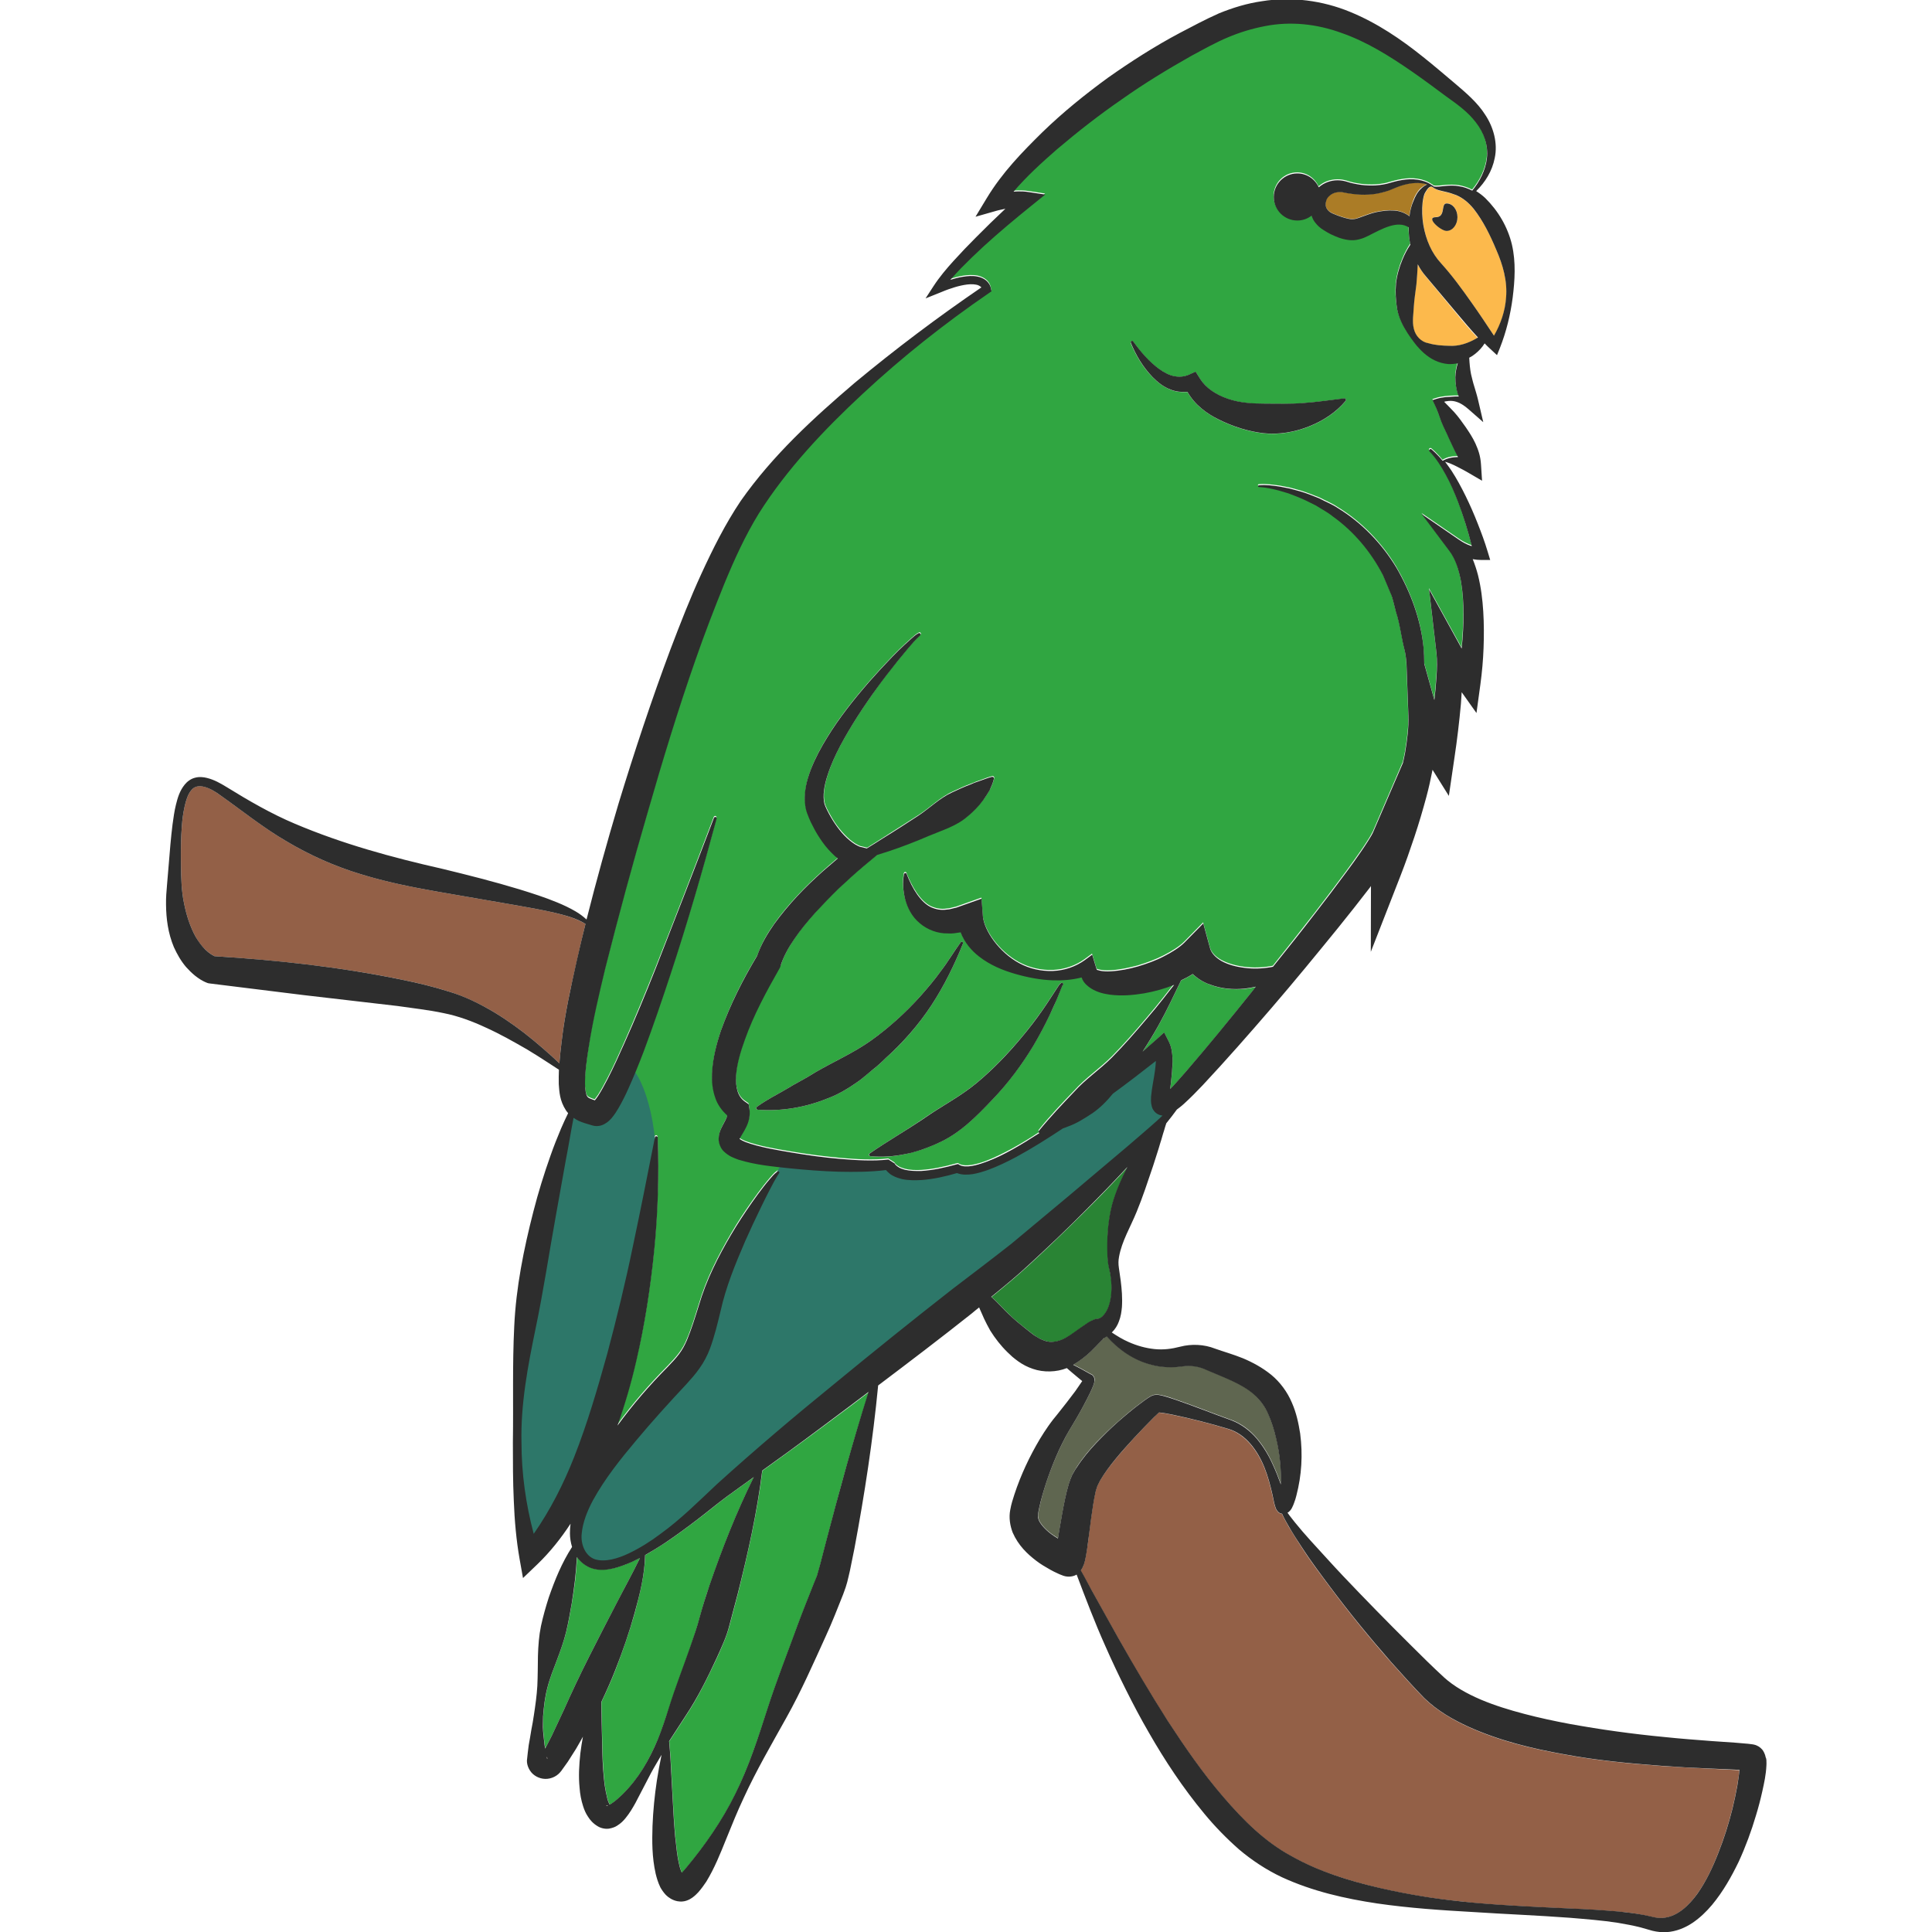 <?xml version="1.0" encoding="utf-8"?>
<!-- Generator: Adobe Illustrator 24.1.2, SVG Export Plug-In . SVG Version: 6.00 Build 0)  -->
<svg version="1.1" id="Layer_1" xmlns="http://www.w3.org/2000/svg" xmlns:xlink="http://www.w3.org/1999/xlink" x="0px" y="0px"
	 viewBox="0 0 128 128" style="enable-background:new 0 0 128 128;" xml:space="preserve">
<style type="text/css">
	.st0{fill:#298434;}
	.st1{fill:#30A641;}
	.st2{fill:#E5B693;}
	.st3{fill:#5F6650;}
	.st4{fill:#936047;}
	.st5{fill:#FCB94C;}
	.st6{fill:#AB7C26;}
	.st7{fill:#2D2D2D;}
	.st8{fill:#2D7769;}
</style>
<g>
	<path class="st0" d="M71.9,87.77c0.13-0.08,0.26-0.17,0.45-0.27c0.09-0.04,0.22-0.1,0.35-0.13c0.02-0.01,0.05,0.01,0.08,0
		c0.24-0.02,0.57-0.42,0.71-0.89c0.15-0.48,0.19-1.01,0.15-1.54c-0.02-0.27-0.06-0.53-0.12-0.79c-0.06-0.27-0.12-0.6-0.13-0.89
		c-0.05-1.18,0.02-2.36,0.31-3.46c0.24-0.87,0.6-1.68,1.01-2.47c-0.92,0.99-1.85,1.96-2.81,2.91c-1.2,1.19-2.41,2.36-3.66,3.51
		c-0.83,0.77-1.69,1.48-2.55,2.18c0,0,0,0,0,0c0.53,0.46,0.83,0.85,1.21,1.19c0.35,0.35,0.75,0.66,1.14,0.97l0.29,0.23
		c0.09,0.06,0.17,0.14,0.26,0.19c0.17,0.12,0.34,0.21,0.5,0.27c0.32,0.13,0.61,0.17,0.97,0.08c0.36-0.08,0.76-0.32,1.18-0.61
		C71.43,88.1,71.64,87.94,71.9,87.77z"/>
	<path class="st1" d="M52.27,96.17l-1.76,1.27c-0.34,2.78-0.96,5.48-1.62,8.15l-0.55,2.08c-0.21,0.81-0.53,1.47-0.83,2.15
		c-0.63,1.34-1.27,2.66-2.09,3.89l-1.08,1.66c0.04,0.4,0.06,0.75,0.09,1.13l0.08,1.49c0.06,0.99,0.1,1.98,0.17,2.95
		c0.03,0.48,0.08,0.97,0.14,1.44c0.05,0.47,0.12,0.93,0.23,1.34c0.04,0.13,0.08,0.25,0.13,0.36c0.1-0.1,0.21-0.22,0.31-0.35
		c1.19-1.43,2.38-3.12,3.24-4.89c0.88-1.78,1.5-3.68,2.11-5.58c0.61-1.9,1.34-3.74,2.02-5.61c0.34-0.93,0.72-1.85,1.08-2.77
		l0.14-0.34c0.05-0.11,0.06-0.18,0.09-0.26l0.19-0.68l0.37-1.43c0.87-3.32,1.76-6.64,2.83-9.93c-0.41,0.31-0.82,0.62-1.23,0.93
		C54.98,94.17,53.63,95.19,52.27,96.17z"/>
	<path class="st1" d="M70.89,79.13l3.85-3.25c0.63-0.55,1.27-1.09,1.9-1.65c0.14-0.12,0.26-0.25,0.4-0.37
		c-0.06-0.01-0.12-0.02-0.19-0.04c-0.15-0.05-0.3-0.17-0.38-0.28c-0.08-0.11-0.12-0.21-0.14-0.28c-0.08-0.31-0.06-0.47-0.05-0.65
		c0.06-0.66,0.19-1.19,0.26-1.73c0.03-0.21,0.05-0.43,0.06-0.64c-0.93,0.74-1.88,1.47-2.85,2.17c-0.39,0.48-0.82,0.94-1.35,1.29
		c-0.52,0.34-1.04,0.68-1.64,0.89c-0.1,0.05-0.21,0.08-0.32,0.12c-1.01,0.66-2.03,1.31-3.09,1.89c-0.6,0.32-1.21,0.63-1.87,0.86
		c-0.33,0.12-0.66,0.22-1.02,0.28c-0.32,0.05-0.67,0.07-1.04-0.07c-0.76,0.21-1.53,0.4-2.34,0.46c-0.42,0.03-0.85,0.04-1.29-0.06
		c-0.22-0.06-0.45-0.12-0.66-0.25c-0.11-0.06-0.21-0.14-0.31-0.24c-0.04-0.04-0.07-0.08-0.1-0.11c-1.07,0.13-2.08,0.13-3.11,0.11
		c-1.11-0.03-2.21-0.11-3.31-0.23c-1.1-0.13-2.19-0.21-3.36-0.57c-0.3-0.11-0.61-0.2-0.98-0.56c-0.18-0.17-0.35-0.52-0.33-0.83
		c0.01-0.3,0.1-0.51,0.17-0.68c0.15-0.32,0.29-0.53,0.36-0.72c0.02-0.06,0.03-0.1,0.04-0.14c-0.36-0.32-0.64-0.73-0.79-1.16
		c-0.2-0.56-0.23-1.11-0.22-1.62c0.05-1.03,0.3-1.96,0.6-2.86c0.63-1.76,1.45-3.38,2.39-4.93c0.28-0.81,0.69-1.49,1.14-2.12
		c0.47-0.66,0.99-1.27,1.53-1.85c0.54-0.58,1.11-1.12,1.69-1.64c0.33-0.29,0.65-0.57,0.99-0.85c-0.05-0.04-0.11-0.08-0.16-0.12
		c-0.33-0.29-0.61-0.61-0.86-0.96c-0.24-0.34-0.46-0.7-0.64-1.06c-0.1-0.18-0.18-0.37-0.26-0.55c-0.08-0.16-0.18-0.43-0.22-0.67
		c-0.17-0.97,0.08-1.8,0.36-2.56c0.3-0.75,0.67-1.44,1.08-2.1c0.81-1.32,1.77-2.52,2.77-3.67c0.5-0.57,1.02-1.13,1.55-1.68
		c0.26-0.27,0.54-0.54,0.82-0.8l0.42-0.38c0.16-0.13,0.26-0.25,0.49-0.37c0.04-0.02,0.1-0.01,0.12,0.04
		c0.02,0.04,0.01,0.08-0.02,0.11l-0.04,0.04c-0.23,0.2-0.5,0.52-0.74,0.8l-0.72,0.87c-0.47,0.58-0.93,1.18-1.37,1.79
		c-0.88,1.22-1.7,2.48-2.4,3.77c-0.34,0.65-0.65,1.32-0.86,1.99c-0.22,0.66-0.34,1.36-0.21,1.89c0.05,0.21,0.24,0.57,0.41,0.86
		c0.17,0.31,0.36,0.59,0.57,0.85c0.21,0.26,0.44,0.5,0.68,0.71c0.12,0.1,0.25,0.19,0.37,0.27c0.11,0.07,0.29,0.15,0.32,0.16
		l0.46,0.11c0.35-0.22,0.71-0.44,1.05-0.66c0.79-0.5,1.57-1,2.35-1.5c0.78-0.5,1.43-1.18,2.25-1.55c0.41-0.19,0.81-0.38,1.25-0.54
		c0.21-0.09,0.43-0.17,0.66-0.25c0.22-0.08,0.45-0.17,0.72-0.24l0.01,0c0.06-0.01,0.12,0.02,0.13,0.08c0,0.02,0,0.03,0,0.05
		c-0.06,0.26-0.16,0.51-0.28,0.75c-0.13,0.22-0.26,0.44-0.42,0.65c-0.31,0.4-0.66,0.77-1.03,1.08c-0.74,0.65-1.7,0.92-2.58,1.3
		c-0.87,0.38-1.76,0.72-2.66,1.02c-0.25,0.08-0.51,0.16-0.76,0.24l-0.9,0.75c-0.56,0.46-1.12,0.97-1.66,1.49
		c-0.54,0.51-1.05,1.05-1.55,1.6c-0.49,0.55-0.96,1.11-1.36,1.7c-0.4,0.59-0.75,1.2-0.93,1.8L51.68,64l-0.05,0.1
		c-0.87,1.53-1.71,3.08-2.28,4.69c-0.29,0.8-0.53,1.61-0.59,2.38c-0.05,0.78,0.1,1.4,0.56,1.73l0.27,0.19l0.05,0.29
		c0.08,0.47-0.06,0.92-0.21,1.22c-0.15,0.31-0.33,0.55-0.41,0.72c-0.02,0.03-0.03,0.05-0.03,0.07c0.08,0.06,0.23,0.14,0.38,0.2
		c0.9,0.34,2,0.52,3.07,0.7c1.07,0.18,2.14,0.32,3.22,0.42c1.06,0.09,2.18,0.16,3.19,0.04l0.41,0.26c-0.01-0.02,0.03,0.07,0.07,0.1
		c0.04,0.05,0.1,0.09,0.16,0.13c0.12,0.09,0.29,0.14,0.45,0.19c0.34,0.09,0.72,0.1,1.1,0.08c0.77-0.05,1.54-0.22,2.3-0.43l0.12-0.03
		l0.1,0.06c0.2,0.11,0.5,0.11,0.8,0.07c0.3-0.05,0.61-0.14,0.92-0.25c0.61-0.23,1.2-0.53,1.78-0.84c0.61-0.34,1.21-0.7,1.79-1.09
		c-0.03-0.02-0.05-0.04-0.05-0.08c0-0.03,0.01-0.05,0.02-0.07l0,0c0.8-0.99,1.56-1.78,2.34-2.59c0.74-0.83,1.69-1.46,2.5-2.27
		c0.8-0.81,1.56-1.68,2.31-2.57c0.38-0.44,0.75-0.9,1.11-1.35l0.54-0.69l0.16-0.2c-0.65,0.25-1.31,0.44-1.98,0.56
		c-0.73,0.12-1.48,0.2-2.27,0.09c-0.39-0.06-0.81-0.14-1.25-0.41c-0.21-0.14-0.45-0.32-0.59-0.62c-0.02-0.04-0.03-0.07-0.04-0.11
		c-0.63,0.15-1.27,0.21-1.89,0.19c-0.86-0.03-1.69-0.19-2.52-0.43c-0.83-0.24-1.67-0.58-2.4-1.16c-0.49-0.38-0.95-0.92-1.21-1.59
		c-0.28,0.04-0.55,0.1-0.85,0.07c-0.64,0.02-1.36-0.24-1.86-0.68c-0.52-0.43-0.8-1.02-0.96-1.57c-0.14-0.56-0.18-1.12-0.08-1.67
		c0.01-0.05,0.06-0.09,0.11-0.08c0.03,0.01,0.06,0.03,0.07,0.06l0,0.01c0.38,0.96,0.93,1.86,1.6,2.19c0.34,0.15,0.67,0.22,1.07,0.16
		c0.19,0,0.4-0.09,0.6-0.12l0.62-0.22l1.07-0.38l0.09,1.17c0.07,0.93,1.05,2.37,2.4,3.1c0.68,0.37,1.47,0.55,2.24,0.52
		c0.77-0.03,1.52-0.29,2.11-0.72l0.49-0.36l0.27,0.89c0.05,0.18,0.07,0.11,0.24,0.17c0.18,0.04,0.45,0.06,0.73,0.04
		c0.57-0.03,1.19-0.16,1.79-0.32c0.6-0.18,1.19-0.4,1.72-0.67c0.53-0.27,1.04-0.59,1.35-0.9l1.26-1.28l0.45,1.65
		c0.08,0.3,0.31,0.58,0.74,0.83c0.42,0.23,0.96,0.39,1.53,0.46c0.57,0.07,1.17,0.06,1.75-0.04c0.05-0.01,0.1-0.02,0.15-0.03
		c0.94-1.18,1.89-2.37,2.81-3.56c0.69-0.9,1.38-1.8,2.05-2.71c0.33-0.45,0.66-0.91,0.98-1.37c0.16-0.23,0.31-0.46,0.45-0.68
		c0.14-0.21,0.28-0.47,0.34-0.59l1.98-4.6c0.05-0.22,0.1-0.45,0.14-0.67c0.14-0.84,0.25-1.69,0.22-2.47l-0.13-3.53
		c-0.03-0.28-0.06-0.55-0.13-0.82c-0.21-0.84-0.29-1.71-0.57-2.52l-0.16-0.63c-0.05-0.21-0.11-0.42-0.2-0.61l-0.5-1.19
		c-0.79-1.53-1.92-2.89-3.34-3.9c-0.34-0.28-0.74-0.47-1.1-0.71c-0.39-0.2-0.78-0.4-1.19-0.56l-0.62-0.24l-0.64-0.19
		c-0.42-0.11-0.88-0.22-1.29-0.23l-0.03,0c-0.03,0-0.06-0.03-0.06-0.06c0-0.03,0.03-0.06,0.06-0.06c0.49-0.04,0.92,0.03,1.38,0.09
		l0.67,0.13l0.66,0.18c0.44,0.13,0.86,0.3,1.29,0.47c0.4,0.21,0.84,0.38,1.22,0.64c1.58,0.96,2.91,2.34,3.88,3.94
		c0.93,1.62,1.61,3.41,1.8,5.26c0.03,0.37,0.05,0.75,0.05,1.12l0.67,2.4c0.06-0.51,0.11-1.02,0.14-1.53c0.04-0.56,0.05-1.14,0-1.59
		l-0.49-4.22l2.02,3.67l0.14,0.26c0-0.01,0-0.02,0-0.03c0.07-0.76,0.12-1.52,0.12-2.27c0-0.75-0.05-1.5-0.18-2.22
		c-0.14-0.71-0.35-1.41-0.75-1.94l-1.84-2.45l2.49,1.71c0.22,0.15,0.45,0.27,0.7,0.37c0.04,0.02,0.09,0.03,0.13,0.04
		c-0.26-1-0.56-2-0.93-2.97c-0.23-0.6-0.48-1.18-0.79-1.74c-0.3-0.56-0.63-1.11-1.08-1.56c-0.04-0.04-0.04-0.1,0-0.13
		c0.03-0.03,0.09-0.04,0.13-0.01c0.27,0.23,0.52,0.49,0.74,0.76c0.32-0.2,0.67-0.24,1.02-0.25c-0.03-0.06-0.06-0.12-0.1-0.18
		c-0.18-0.34-0.34-0.7-0.51-1.06c-0.17-0.36-0.35-0.72-0.5-1.1c-0.15-0.38-0.28-0.78-0.45-1.15l-0.13-0.28l0.22-0.07
		c0.23-0.08,0.43-0.1,0.64-0.13c0.21-0.02,0.41-0.04,0.62-0.04c0.08,0,0.17,0,0.26,0c-0.02-0.07-0.06-0.13-0.08-0.2
		c-0.1-0.35-0.15-0.71-0.15-1.08c0.01-0.31,0.07-0.62,0.16-0.92c-0.21,0.04-0.42,0.06-0.63,0.05c-1.3-0.11-2.12-1.15-2.71-2.07
		c-0.31-0.48-0.58-1.02-0.68-1.59c-0.09-0.56-0.13-1.13-0.07-1.68c0.06-0.55,0.22-1.08,0.43-1.59c0.14-0.34,0.31-0.67,0.52-0.98
		c-0.08-0.38-0.12-0.77-0.11-1.15c-0.76-0.48-1.76,0.1-2.67,0.56c-0.16,0.08-0.35,0.17-0.59,0.23c-0.24,0.07-0.51,0.07-0.74,0.05
		c-0.49-0.07-0.79-0.21-1.16-0.38c-0.17-0.09-0.34-0.18-0.5-0.29c-0.19-0.12-0.39-0.29-0.54-0.49c-0.1-0.13-0.18-0.29-0.24-0.45
		c-0.26,0.2-0.59,0.32-0.94,0.32c-0.86,0-1.56-0.7-1.56-1.56s0.7-1.56,1.56-1.56c0.63,0,1.17,0.38,1.42,0.92
		c0.09-0.08,0.19-0.15,0.29-0.21c0.4-0.23,0.85-0.29,1.28-0.23c0.1,0.01,0.22,0.05,0.3,0.07l0.23,0.07c0.16,0.04,0.31,0.08,0.47,0.1
		c0.32,0.06,0.64,0.08,0.96,0.08c0.32,0,0.64-0.04,0.96-0.11c0.3-0.08,0.67-0.2,1.02-0.25c0.67-0.12,1.45-0.05,1.99,0.34
		c0,0,0,0,0,0c0.02,0.01,0.04,0.02,0.06,0.03l0.02,0.02c0.01,0.01,0.02,0.02,0.02,0.03c0.23,0.05,0.51-0.01,0.79-0.03
		c0.29-0.02,0.6-0.03,0.91,0.02c0.3,0.05,0.6,0.15,0.87,0.29c0.52-0.62,0.88-1.37,0.97-2.14c0.1-0.86-0.2-1.7-0.73-2.38
		c-0.53-0.7-1.22-1.2-1.99-1.74c-0.75-0.55-1.48-1.1-2.23-1.62c-1.5-1.04-3.03-2-4.69-2.57c-1.64-0.59-3.38-0.77-5.06-0.45
		c-0.84,0.16-1.67,0.41-2.47,0.75c-0.79,0.33-1.59,0.78-2.39,1.21c-1.58,0.89-3.13,1.84-4.61,2.88c-1.5,1.02-2.93,2.15-4.31,3.32
		c-1.01,0.88-2.03,1.81-2.88,2.81c0.1-0.01,0.21-0.02,0.31-0.02c0.21,0,0.39,0,0.66,0.04l1.13,0.17l-0.88,0.71
		c-1.09,0.87-2.16,1.78-3.2,2.72c-0.51,0.47-1.02,0.96-1.5,1.45c-0.24,0.25-0.48,0.51-0.71,0.77c0.26-0.08,0.53-0.15,0.82-0.2
		c0.32-0.05,0.65-0.08,1.01-0.01c0.34,0.08,0.78,0.29,0.87,0.81l0.03,0.16l-0.16,0.11c-2.93,2.01-5.74,4.23-8.34,6.65
		c-2.6,2.41-5.06,5.02-6.91,7.95c-0.9,1.46-1.63,3.06-2.3,4.69c-0.66,1.63-1.3,3.29-1.88,4.96c-1.17,3.35-2.22,6.75-3.19,10.17
		c-1,3.41-1.93,6.85-2.8,10.3c-0.43,1.73-0.83,3.43-1.09,5.16c-0.13,0.86-0.26,1.73-0.26,2.51c0,0.38,0.07,0.74,0.14,0.83
		c0.03,0.05,0.05,0.08,0.17,0.14c0.08,0.04,0.2,0.09,0.34,0.13c0.07-0.09,0.14-0.19,0.22-0.3c0.22-0.34,0.42-0.72,0.62-1.1
		c0.4-0.77,0.76-1.58,1.12-2.39c0.72-1.62,1.4-3.27,2.06-4.92c1.31-3.32,2.6-6.65,3.87-10c0.02-0.05,0.07-0.07,0.12-0.06
		c0.05,0.02,0.07,0.07,0.06,0.11c-0.92,3.46-1.93,6.9-3.05,10.3c-0.56,1.7-1.14,3.4-1.77,5.09c-0.32,0.84-0.66,1.68-1.04,2.52
		c-0.19,0.42-0.39,0.84-0.64,1.26c-0.13,0.22-0.26,0.43-0.46,0.67c-0.12,0.12-0.21,0.25-0.51,0.41c-0.14,0.07-0.41,0.16-0.74,0.08
		l-0.17-0.05c-0.22-0.06-0.47-0.12-0.76-0.26c-0.11-0.05-0.22-0.12-0.34-0.2c-0.18,0.91-0.33,1.87-0.51,2.78l-0.67,3.74
		c-0.45,2.49-0.82,4.98-1.34,7.46c-0.51,2.48-0.99,4.99-0.93,7.53c0,2.05,0.29,4.09,0.81,6.05c1.09-1.56,1.97-3.29,2.68-5.09
		c0.88-2.22,1.55-4.54,2.2-6.87c0.62-2.34,1.2-4.7,1.69-7.09c0.51-2.39,0.98-4.79,1.46-7.22c0.01-0.05,0.06-0.08,0.11-0.07
		c0.04,0.01,0.08,0.05,0.08,0.09v0.01c0.09,2.46,0,4.95-0.23,7.42c-0.25,2.47-0.61,4.93-1.19,7.36c-0.33,1.45-0.75,2.88-1.25,4.29
		c1-1.38,2.13-2.68,3.31-3.87c0.29-0.3,0.56-0.59,0.77-0.87c0.21-0.28,0.38-0.57,0.52-0.92c0.3-0.69,0.54-1.5,0.79-2.3
		c0.49-1.68,1.29-3.24,2.15-4.71c0.43-0.74,0.9-1.45,1.39-2.14c0.24-0.35,0.5-0.69,0.76-1.03c0.13-0.17,0.27-0.33,0.41-0.5
		c0.16-0.17,0.24-0.31,0.5-0.49c0.04-0.02,0.08-0.01,0.11,0.02c0.02,0.03,0.02,0.06,0,0.08l-0.05,0.08c-0.06,0.1-0.2,0.32-0.29,0.49
		L51,78.85c-0.2,0.37-0.38,0.75-0.56,1.12c-0.37,0.75-0.72,1.51-1.06,2.27c-0.66,1.53-1.28,3.05-1.63,4.63
		c-0.21,0.82-0.39,1.64-0.71,2.51c-0.17,0.43-0.4,0.89-0.69,1.29c-0.28,0.4-0.59,0.73-0.87,1.05c-1.15,1.23-2.25,2.44-3.31,3.71
		c-1.06,1.26-2.09,2.56-2.87,3.97c-0.38,0.71-0.68,1.46-0.75,2.21c-0.07,0.73,0.24,1.5,0.89,1.71c0.66,0.2,1.5-0.05,2.22-0.39
		c0.73-0.35,1.44-0.79,2.1-1.29c1.36-0.98,2.51-2.14,3.77-3.32c2.51-2.27,5.07-4.45,7.69-6.57c2.6-2.14,5.22-4.26,7.87-6.32
		c1.34-1.03,2.67-2.03,3.95-3.08L70.89,79.13z M64.71,71.74c1.08-0.9,2.07-1.94,2.99-3.04c0.46-0.55,0.9-1.13,1.32-1.72
		c0.21-0.3,0.41-0.6,0.61-0.91l0.3-0.46l0.15-0.23l0.08-0.12c0.04-0.04,0.04-0.08,0.15-0.14c0.05-0.02,0.1,0.01,0.12,0.06
		c0.02,0.05-0.01,0.1-0.06,0.12c0.03,0-0.01,0.04-0.02,0.07l-0.05,0.12l-0.1,0.25l-0.21,0.51c-0.14,0.34-0.3,0.68-0.46,1.01
		c-0.32,0.67-0.67,1.33-1.05,1.98c-0.77,1.28-1.67,2.5-2.73,3.6c-1.04,1.1-2.15,2.24-3.58,2.88c-0.35,0.16-0.72,0.3-1.08,0.44
		c-0.38,0.1-0.74,0.24-1.12,0.3c-0.75,0.17-1.53,0.22-2.31,0.14c-0.06-0.01-0.1-0.05-0.09-0.11c0-0.03,0.02-0.06,0.04-0.07
		c1.28-0.87,2.48-1.56,3.63-2.35C62.37,73.28,63.62,72.65,64.71,71.74z M60.96,66.02c0.49-0.55,0.96-1.11,1.4-1.72
		c0.46-0.6,0.81-1.22,1.29-1.87c0.03-0.04,0.08-0.05,0.12-0.02c0.03,0.02,0.04,0.07,0.03,0.1l-0.02,0.05
		c-0.54,1.34-1.23,2.76-2.07,4.04c-0.85,1.29-1.87,2.47-3.04,3.51c-0.28,0.28-0.57,0.54-0.88,0.78c-0.31,0.24-0.6,0.52-0.92,0.75
		c-0.64,0.45-1.32,0.87-2.06,1.14c-1.46,0.59-3.04,0.86-4.62,0.74c-0.05,0-0.1-0.05-0.09-0.11c0-0.03,0.02-0.06,0.04-0.07l0.01-0.01
		c0.65-0.48,1.32-0.8,1.96-1.18c0.63-0.39,1.28-0.7,1.88-1.09c1.23-0.72,2.55-1.29,3.73-2.13C58.89,68.09,59.98,67.12,60.96,66.02z
		 M74.97,22.6c0.04-0.02,0.09,0,0.11,0.03l0,0c0.49,0.7,1.07,1.37,1.74,1.84c0.33,0.23,0.69,0.42,1.03,0.47
		c0.34,0.06,0.66,0.01,0.95-0.12l0.41-0.19l0.31,0.49c0.37,0.59,1.06,1.05,1.84,1.31c0.78,0.27,1.63,0.33,2.46,0.32
		c0.83,0,1.66,0.04,2.52-0.04c0.86-0.06,1.73-0.19,2.72-0.31l0,0c0.06-0.01,0.11,0.03,0.11,0.09c0,0.03-0.01,0.06-0.02,0.08
		c-0.64,0.77-1.51,1.33-2.45,1.7c-0.94,0.37-1.98,0.55-3,0.44c-1.02-0.12-2.01-0.44-2.94-0.9c-0.8-0.4-1.6-0.97-2.09-1.84
		c-0.38,0.03-0.76-0.01-1.09-0.14c-0.5-0.19-0.88-0.5-1.21-0.83c-0.66-0.67-1.11-1.45-1.46-2.27C74.89,22.67,74.92,22.62,74.97,22.6
		z"/>
	<path class="st1" d="M46.36,107.15c0.2-0.73,0.41-1.42,0.65-2.11c0.84-2.44,1.78-4.85,2.94-7.18l-1.76,1.27
		c-0.65,0.48-1.31,1.04-1.99,1.55c-0.68,0.52-1.36,1.02-2.07,1.5c-0.45,0.29-0.91,0.58-1.38,0.85c-0.04,1.32-0.36,2.58-0.69,3.82
		c-0.36,1.27-0.79,2.51-1.26,3.73c-0.29,0.74-0.61,1.46-0.95,2.18l0,0.24l0.02,1.08l0.05,2.14c0.03,0.7,0.07,1.4,0.15,2.05
		c0.05,0.32,0.11,0.64,0.18,0.9c0.04,0.17,0.11,0.31,0.15,0.39c0.04-0.02,0.08-0.04,0.12-0.07c0.25-0.16,0.51-0.4,0.76-0.64
		c0.5-0.5,0.95-1.07,1.33-1.68c0.38-0.61,0.69-1.27,0.98-1.93c0.27-0.67,0.5-1.36,0.73-2.05c0.43-1.39,0.96-2.73,1.43-4.08
		C45.97,108.43,46.21,107.75,46.36,107.15z"/>
	<path class="st2" d="M40.2,119.65c0.02,0,0.06-0.02,0.09-0.03c-0.03,0-0.07,0-0.08,0.01C40.16,119.63,40.16,119.66,40.2,119.65z"/>
	<path class="st3" d="M74.07,94.19c0.49-0.44,1-0.86,1.54-1.26c0.14-0.1,0.26-0.2,0.43-0.31l0.14-0.09c0.11-0.06,0.2-0.12,0.34-0.13
		c0.26-0.02,0.3,0.02,0.42,0.03c0.37,0.08,0.67,0.19,0.99,0.3c1.25,0.43,2.44,0.91,3.67,1.35c0.66,0.25,1.24,0.69,1.68,1.22
		c0.44,0.52,0.79,1.11,1.06,1.72c0.2,0.43,0.37,0.87,0.53,1.31c0.03-1.02-0.08-2.06-0.31-3.03c-0.13-0.57-0.33-1.16-0.54-1.66
		c-0.22-0.48-0.53-0.88-0.91-1.25c-0.81-0.72-1.92-1.11-3.19-1.65c-0.46-0.22-0.96-0.31-1.5-0.24c-0.68,0.11-1.46,0.09-2.14-0.1
		c-1.19-0.3-2.2-1.03-2.94-1.87c-0.08,0.05-0.16,0.09-0.24,0.13c0,0.01,0.01,0.02-0.02,0.05l-0.22,0.22
		c-0.17,0.18-0.36,0.39-0.58,0.59c-0.33,0.31-0.71,0.63-1.17,0.88c0.19,0.1,0.38,0.2,0.57,0.3l0.43,0.24l0.22,0.12l0.03,0.01
		l0.01,0.01c0.01,0,0.07,0.07,0.1,0.12c0.08,0.12,0.06,0.3,0.05,0.28l-0.01,0.07c-0.02,0.11-0.03,0.12-0.05,0.18
		c-0.13,0.35-0.28,0.63-0.43,0.93c-0.3,0.59-0.62,1.16-0.96,1.72l-0.25,0.42c-0.08,0.13-0.15,0.26-0.22,0.39
		c-0.14,0.27-0.28,0.54-0.41,0.82c-0.51,1.12-0.95,2.31-1.24,3.48c-0.07,0.28-0.14,0.61-0.17,0.84c-0.02,0.13,0.02,0.26,0.07,0.41
		c0.16,0.31,0.51,0.69,0.97,0.99c0.09,0.06,0.19,0.12,0.28,0.18l0.11-0.67c0.11-0.64,0.22-1.29,0.36-1.95
		c0.07-0.33,0.15-0.66,0.25-1c0.05-0.17,0.15-0.42,0.23-0.6c0.1-0.17,0.19-0.35,0.29-0.5c0.4-0.62,0.84-1.14,1.3-1.63
		C73.1,95.09,73.57,94.62,74.07,94.19z"/>
	<path class="st1" d="M42.41,103.2c-0.17,0.09-0.34,0.17-0.51,0.25c-0.4,0.18-0.81,0.34-1.24,0.44c-0.44,0.1-0.92,0.16-1.4,0.01
		c-0.42-0.12-0.79-0.41-1.03-0.76c-0.04,1.04-0.17,2.06-0.34,3.06c-0.11,0.64-0.22,1.27-0.37,1.89c-0.15,0.62-0.37,1.23-0.6,1.84
		c-0.23,0.61-0.48,1.22-0.64,1.85c-0.17,0.63-0.24,1.27-0.29,1.91c0,0.32-0.01,0.64,0,0.96c0.02,0.32,0.06,0.64,0.1,0.95l0.04,0.23
		l0.01-0.02l0.43-0.84l0.81-1.73c0.52-1.17,1.07-2.33,1.65-3.48c0.58-1.15,1.17-2.3,1.77-3.44C41.32,105.29,41.9,104.27,42.41,103.2
		z"/>
	<path class="st4" d="M113.28,117.18c-1.07-0.05-2.14-0.11-3.21-0.18c-2.14-0.16-4.29-0.36-6.43-0.76
		c-2.14-0.38-4.28-0.89-6.34-1.82c-1.03-0.47-2.05-1.05-2.95-1.91c-0.78-0.8-1.47-1.58-2.19-2.38c-1.42-1.61-2.77-3.27-4.05-4.99
		c-0.64-0.86-1.29-1.71-1.87-2.62c-0.29-0.45-0.58-0.9-0.86-1.37c-0.15-0.28-0.31-0.55-0.45-0.85c-0.03-0.01-0.06,0-0.09-0.02
		c-0.15-0.06-0.14-0.08-0.18-0.12c-0.03-0.03-0.07-0.08-0.08-0.1l-0.06-0.11c-0.02-0.05-0.04-0.11-0.05-0.15
		c-0.03-0.09-0.05-0.18-0.07-0.26l-0.1-0.48c-0.14-0.62-0.3-1.23-0.53-1.81c-0.46-1.14-1.25-2.22-2.39-2.57
		c-1.22-0.37-2.48-0.69-3.73-0.95c-0.3-0.06-0.6-0.12-0.87-0.14c-0.01,0.01-0.02,0.01-0.02,0.02c-0.1,0.08-0.22,0.2-0.32,0.3
		c-0.44,0.44-0.88,0.9-1.31,1.36c-0.83,0.93-1.71,1.89-2.27,2.86c-0.07,0.12-0.11,0.23-0.17,0.35c-0.04,0.11-0.06,0.17-0.1,0.31
		c-0.07,0.28-0.12,0.58-0.17,0.89c-0.1,0.61-0.18,1.24-0.26,1.88c-0.04,0.32-0.07,0.64-0.13,0.97l-0.08,0.51
		c-0.04,0.19-0.05,0.33-0.15,0.63c-0.02,0.06-0.03,0.08-0.07,0.16c-0.02,0.04-0.05,0.09-0.07,0.13c0,0.01-0.03,0.04-0.06,0.09
		c0.32,0.58,0.62,1.16,0.95,1.74l1.55,2.78c1.04,1.84,2.11,3.67,3.25,5.44c1.15,1.76,2.34,3.49,3.69,5.05
		c1.35,1.56,2.79,3,4.55,3.94c1.76,0.99,3.77,1.61,5.81,2.09c1.02,0.24,2.06,0.43,3.1,0.6c1.05,0.16,2.1,0.27,3.15,0.38
		c2.11,0.19,4.24,0.28,6.37,0.38c1.07,0.04,2.13,0.11,3.21,0.2c0.54,0.05,1.08,0.11,1.62,0.22c0.26,0.05,0.58,0.13,0.78,0.17
		c0.22,0.04,0.44,0.04,0.65,0.02c0.86-0.11,1.6-0.79,2.17-1.59c0.57-0.8,1.01-1.73,1.38-2.69c0.38-0.95,0.69-1.94,0.94-2.94
		c0.12-0.5,0.23-1,0.32-1.51c0.06-0.35,0.12-0.72,0.15-1.05l-0.37-0.02L113.28,117.18z"/>
	<path class="st2" d="M76.7,93.59c0.01,0,0.01,0,0.01,0C76.67,93.59,76.63,93.59,76.7,93.59z"/>
	<path class="st2" d="M71.86,91.66L71.86,91.66c0.02,0.02,0.03,0.03,0.03,0.03l-0.01-0.01L71.86,91.66z"/>
	<path class="st5" d="M96.5,12.95c-0.23-0.1-0.48-0.17-0.75-0.23c-0.27-0.07-0.57-0.1-0.85-0.32c-0.19-0.09-0.34,0.16-0.46,0.36
		c-0.12,0.21-0.14,0.43-0.18,0.68c-0.05,0.49-0.03,1,0.05,1.49c0.16,0.98,0.55,1.86,1.18,2.54c0.73,0.82,1.38,1.7,2,2.58
		c0.52,0.73,1.01,1.47,1.5,2.21c0.44-0.77,0.73-1.63,0.8-2.52c0.1-1.1-0.22-2.18-0.64-3.15c-0.4-0.97-0.87-1.93-1.51-2.73
		C97.33,13.46,96.96,13.15,96.5,12.95z M95.84,15.29c-0.4,0-1.4-0.91-0.72-0.91s0.32-0.91,0.72-0.91c0.4,0,0.72,0.41,0.72,0.91
		C96.56,14.88,96.24,15.29,95.84,15.29z"/>
	<path class="st1" d="M80.17,65.24c-0.39-0.14-0.8-0.37-1.15-0.7c-0.25,0.16-0.51,0.3-0.77,0.42l-0.68,1.41
		c-0.26,0.53-0.53,1.06-0.82,1.58c-0.33,0.59-0.68,1.16-1.05,1.73c0.31-0.27,0.63-0.54,0.93-0.82l0.5-0.45l0.31,0.61
		c0.19,0.39,0.22,0.73,0.24,1.06c0.01,0.32,0,0.63-0.03,0.93c-0.03,0.39-0.08,0.79-0.12,1.15c0.35-0.36,0.71-0.77,1.06-1.18
		c1.48-1.7,2.91-3.47,4.33-5.24c0.09-0.12,0.19-0.23,0.28-0.35c-0.25,0.06-0.5,0.1-0.75,0.13C81.72,65.58,80.95,65.53,80.17,65.24z"
		/>
	<path class="st5" d="M94.47,18.33c-0.21-0.25-0.39-0.53-0.55-0.81c-0.02,0.46-0.05,0.9-0.09,1.34c-0.06,0.49-0.14,0.97-0.17,1.46
		c-0.02,0.48-0.12,0.98,0,1.47c0.11,0.48,0.49,0.88,0.97,0.96c0.49,0.13,0.95,0.16,1.36,0.17c0.63,0.04,1.25-0.15,1.91-0.53
		c-0.49-0.52-0.95-1.06-1.39-1.6L94.47,18.33z"/>
	<path class="st2" d="M85.33,99.58c0,0-0.01-0.01-0.01-0.02C85.32,99.56,85.33,99.57,85.33,99.58L85.33,99.58z"/>
	<path class="st2" d="M36.25,116.54c0.03-0.02,0.01-0.1-0.03-0.15L36.25,116.54z"/>
	<path class="st6" d="M94.5,12.22c0.01-0.01,0.03-0.01,0.04-0.02c-0.51-0.16-1.06-0.1-1.57,0.04c-0.33,0.09-0.6,0.22-0.95,0.36
		c-0.34,0.13-0.7,0.21-1.07,0.25c-0.36,0.04-0.73,0.04-1.1,0.01c-0.18-0.01-0.36-0.04-0.54-0.07l-0.27-0.05
		c-0.08-0.01-0.13-0.02-0.2-0.03c-0.26-0.02-0.51,0.06-0.7,0.19c-0.2,0.15-0.28,0.29-0.32,0.54c-0.02,0.19,0.04,0.36,0.18,0.5
		c0.07,0.07,0.14,0.12,0.25,0.17c0.14,0.07,0.28,0.12,0.42,0.17c0.27,0.1,0.61,0.2,0.81,0.22c0.2,0.03,0.34,0,0.66-0.13
		c0.31-0.11,0.68-0.26,1.05-0.34c0.38-0.07,0.73-0.13,1.16-0.1c0.36,0.02,0.73,0.15,1.02,0.38c0.05-0.36,0.13-0.72,0.27-1.07
		c0.1-0.27,0.26-0.56,0.48-0.77C94.23,12.39,94.35,12.29,94.5,12.22z"/>
	<path class="st4" d="M38.79,61.21c-0.63-0.38-1.37-0.57-2.09-0.75c-0.84-0.19-1.69-0.34-2.54-0.49l-5.14-0.89
		c-1.7-0.3-3.47-0.65-5.17-1.18c-1.71-0.52-3.36-1.26-4.9-2.18c-1.55-0.91-2.93-2.03-4.34-3.02c-0.65-0.49-1.52-0.91-1.94-0.34
		c-0.23,0.27-0.35,0.68-0.44,1.08c-0.09,0.41-0.15,0.83-0.18,1.26c-0.07,0.85-0.07,1.72-0.06,2.59c0.01,0.88,0.03,1.74,0.2,2.54
		c0.16,0.81,0.41,1.58,0.77,2.23c0.18,0.32,0.39,0.61,0.64,0.85c0.12,0.11,0.25,0.22,0.38,0.31c0.07,0.04,0.13,0.08,0.19,0.11
		c0.01,0.01,0.03,0.01,0.04,0.02c4.17,0.27,8.31,0.71,12.43,1.56c1.04,0.21,2.07,0.46,3.12,0.79c1.07,0.33,2.06,0.82,2.99,1.37
		c0.92,0.56,1.79,1.19,2.61,1.87c0.41,0.34,0.81,0.69,1.2,1.04c0.17,0.15,0.34,0.31,0.5,0.47c0.04-0.49,0.09-0.97,0.15-1.45
		c0.21-1.81,0.61-3.61,1.01-5.35C38.4,62.83,38.59,62.02,38.79,61.21z"/>
	<path class="st7" d="M53.99,71.06c-0.6,0.39-1.25,0.7-1.88,1.09c-0.64,0.38-1.31,0.7-1.96,1.18l-0.01,0.01
		c-0.02,0.02-0.04,0.04-0.04,0.07c0,0.05,0.04,0.1,0.09,0.11c1.58,0.12,3.16-0.15,4.62-0.74c0.74-0.27,1.42-0.69,2.06-1.14
		c0.32-0.23,0.61-0.5,0.92-0.75c0.31-0.24,0.6-0.5,0.88-0.78c1.16-1.04,2.19-2.22,3.04-3.51c0.84-1.28,1.53-2.7,2.07-4.04l0.02-0.05
		c0.01-0.04,0-0.08-0.03-0.1c-0.04-0.03-0.1-0.02-0.12,0.02c-0.48,0.66-0.83,1.27-1.29,1.87c-0.43,0.6-0.91,1.17-1.4,1.72
		c-0.98,1.09-2.07,2.07-3.24,2.91C56.54,69.77,55.22,70.34,53.99,71.06z"/>
	<path class="st7" d="M57.62,76.42c-0.02,0.02-0.04,0.04-0.04,0.07c-0.01,0.06,0.04,0.1,0.09,0.11c0.78,0.07,1.56,0.02,2.31-0.14
		c0.39-0.06,0.75-0.19,1.12-0.3c0.36-0.14,0.73-0.27,1.08-0.44c1.43-0.64,2.54-1.78,3.58-2.88c1.06-1.1,1.96-2.32,2.73-3.6
		c0.38-0.65,0.73-1.31,1.05-1.98c0.16-0.34,0.31-0.67,0.46-1.01l0.21-0.51l0.1-0.25l0.05-0.12c0.01-0.04,0.05-0.08,0.02-0.07
		c0.05-0.02,0.08-0.07,0.06-0.12c-0.02-0.05-0.07-0.08-0.12-0.06c-0.1,0.06-0.11,0.1-0.15,0.14l-0.08,0.12l-0.15,0.23l-0.3,0.46
		c-0.2,0.31-0.4,0.61-0.61,0.91c-0.42,0.6-0.86,1.17-1.32,1.72c-0.92,1.11-1.91,2.14-2.99,3.04c-1.09,0.91-2.34,1.54-3.46,2.33
		C60.1,74.86,58.9,75.54,57.62,76.42z"/>
	<path class="st7" d="M95.84,13.48c-0.4,0-0.03,0.91-0.72,0.91s0.32,0.91,0.72,0.91c0.4,0,0.72-0.41,0.72-0.91
		C96.56,13.88,96.24,13.48,95.84,13.48z"/>
	<path class="st8" d="M37.94,73.09c1.31,0.71,2.08,0.59,2.08,0.59s0.83-3.45,1.72-2.97c0.89,0.48,2.26,4.63,1.48,8.38
		c-0.77,3.74-2.38,14.44-3.92,17.11c-1.54,2.67-3.15,5.35-4.34,6.48c-0.59-3.62-1.01-10.16-0.51-12.83
		c0.5-2.68,2.45-13.42,2.77-14.24S37.94,73.09,37.94,73.09z"/>
	<path class="st8" d="M51.07,78.44c0.01-0.02,0.02-0.03,0.03-0.05c0.37-0.65,0.61-1.58,1.41-1.62c0.82-0.03,5.02,0.65,6.07,0.26
		c0.85,0.72,3.88,0.82,4.7,0.39c1.14,0.2,5.15-1.63,6.26-2.71c1.11-1.08,4.02-2.94,4.93-3.56c0.9-0.62,2.54-1.81,2.54-1.81
		s-0.45,2.99,0.06,3.38c0.51,0.39,0.34,1.35-0.51,2.03S55.28,92.71,54.1,93.5c-1.18,0.79-8.68,8.87-13.66,10.05
		c-1.18,0.18-2.75-0.06-2.21-2.21s2.97-6.36,5.82-8.74c2.86-2.38,2.48-3.67,2.85-5.1C47.28,86.07,51.07,78.44,51.07,78.44z"/>
	<path class="st7" d="M76.37,24.99c0.33,0.33,0.71,0.65,1.21,0.83c0.33,0.13,0.71,0.17,1.09,0.14c0.49,0.87,1.29,1.45,2.09,1.84
		c0.93,0.46,1.92,0.78,2.94,0.9c1.02,0.11,2.06-0.07,3-0.44c0.94-0.37,1.81-0.93,2.45-1.7c0.02-0.02,0.03-0.05,0.02-0.08
		c-0.01-0.06-0.06-0.1-0.11-0.09l0,0c-0.98,0.12-1.85,0.25-2.72,0.31c-0.86,0.07-1.69,0.04-2.52,0.04c-0.83,0-1.68-0.05-2.46-0.32
		c-0.78-0.26-1.47-0.72-1.84-1.31l-0.31-0.49l-0.41,0.19c-0.29,0.13-0.6,0.18-0.95,0.12c-0.35-0.05-0.7-0.24-1.03-0.47
		c-0.66-0.47-1.24-1.14-1.74-1.84l0,0c-0.03-0.04-0.07-0.05-0.11-0.03c-0.05,0.02-0.07,0.08-0.05,0.12
		C75.26,23.54,75.72,24.32,76.37,24.99z"/>
	<path class="st7" d="M116.96,116.34c-0.02-0.06-0.02-0.09-0.08-0.22c-0.03-0.06-0.05-0.09-0.09-0.16c-0.08-0.1-0.18-0.19-0.29-0.26
		c-0.11-0.06-0.08-0.03-0.12-0.06l-0.08-0.03c-0.06-0.02-0.12-0.03-0.17-0.04l-0.07-0.01l-0.24-0.03l-0.82-0.07l-1.59-0.11
		c-1.06-0.08-2.11-0.16-3.16-0.27c-2.1-0.2-4.18-0.49-6.23-0.86c-1.02-0.19-2.04-0.41-3.03-0.67c-0.99-0.26-1.97-0.56-2.89-0.95
		c-0.91-0.39-1.77-0.87-2.43-1.47c-0.75-0.69-1.52-1.45-2.26-2.19c-1.5-1.49-2.98-3-4.44-4.54c-0.73-0.77-1.43-1.56-2.15-2.34
		c-0.35-0.39-0.7-0.79-1.03-1.2c-0.16-0.21-0.34-0.42-0.49-0.64c0.03-0.02,0.05-0.03,0.07-0.04c0.05-0.04,0.11-0.11,0.13-0.13
		c0.06-0.07,0.08-0.12,0.11-0.18c0.05-0.1,0.09-0.19,0.12-0.28c0.07-0.18,0.12-0.34,0.16-0.51c0.35-1.34,0.43-2.71,0.25-4.1
		c-0.11-0.69-0.25-1.37-0.55-2.05c-0.3-0.71-0.78-1.36-1.36-1.84c-0.59-0.48-1.24-0.83-1.88-1.1c-0.64-0.26-1.29-0.44-1.85-0.64
		c-0.73-0.29-1.57-0.32-2.3-0.13c-0.58,0.15-1.12,0.22-1.71,0.16c-0.58-0.06-1.16-0.22-1.72-0.47c-0.39-0.17-0.75-0.39-1.11-0.63
		c0.23-0.22,0.38-0.48,0.47-0.73c0.13-0.33,0.17-0.64,0.2-0.95c0.04-0.61-0.01-1.18-0.08-1.75l-0.12-0.84
		c-0.04-0.27-0.04-0.49,0.01-0.75c0.18-1.02,0.76-1.98,1.16-2.96c0.41-0.99,0.74-2.01,1.09-3.04c0.16-0.52,0.34-1.03,0.49-1.56
		c0.09-0.26,0.15-0.53,0.24-0.79c0.04-0.16,0.1-0.33,0.15-0.49c0.24-0.3,0.48-0.6,0.7-0.91c0.17-0.12,0.31-0.24,0.46-0.37
		c0.46-0.42,0.85-0.82,1.25-1.24c1.57-1.68,3.08-3.4,4.57-5.13c1.49-1.73,2.94-3.5,4.38-5.27c0.72-0.89,1.43-1.79,2.13-2.7
		c0.02-0.03,0.05-0.07,0.07-0.1l-0.01,4.36l1.96-5.02c0.34-0.87,0.64-1.73,0.93-2.6c0.29-0.87,0.55-1.75,0.79-2.64
		c0.16-0.59,0.29-1.19,0.41-1.8l1.08,1.73l0.37-2.52c0.18-1.2,0.32-2.38,0.43-3.58c0.02-0.25,0.03-0.51,0.05-0.77l0.98,1.38
		l0.26-1.9c0.11-0.82,0.18-1.6,0.21-2.41c0.03-0.8,0.03-1.6-0.02-2.41c-0.05-0.81-0.15-1.62-0.35-2.42
		c-0.09-0.35-0.21-0.71-0.35-1.06c0.01,0,0.02,0.01,0.03,0.01c0.17,0.03,0.33,0.05,0.54,0.05l0.59,0l-0.17-0.56
		c-0.19-0.64-0.42-1.25-0.66-1.86c-0.24-0.61-0.5-1.21-0.79-1.8c-0.29-0.59-0.6-1.17-0.96-1.72c-0.13-0.19-0.27-0.38-0.41-0.57
		c0.27,0.08,0.53,0.19,0.78,0.32c0.28,0.14,0.56,0.29,0.83,0.45l0.84,0.49l-0.07-1.08c-0.04-0.6-0.19-0.98-0.37-1.39
		c-0.18-0.39-0.41-0.74-0.65-1.09c-0.24-0.34-0.48-0.68-0.76-0.99c-0.21-0.23-0.44-0.45-0.66-0.68c0.06-0.02,0.11-0.04,0.17-0.04
		c0.18-0.03,0.36-0.03,0.53,0.01c0.35,0.08,0.66,0.3,0.91,0.52l0.98,0.86l-0.35-1.5c-0.07-0.3-0.16-0.57-0.24-0.85
		c-0.09-0.27-0.15-0.55-0.22-0.83c-0.07-0.35-0.1-0.71-0.12-1.09c0.14-0.07,0.28-0.16,0.4-0.26c0.25-0.2,0.46-0.43,0.62-0.69
		c0.13,0.13,0.25,0.26,0.39,0.38l0.43,0.4l0.19-0.47c0.43-1.09,0.7-2.21,0.85-3.35c0.14-1.13,0.22-2.33-0.05-3.5
		c-0.28-1.17-0.9-2.23-1.77-3.09c-0.18-0.17-0.38-0.32-0.6-0.46c0.6-0.59,1.06-1.32,1.23-2.19c0.21-0.98-0.08-2.03-0.62-2.85
		c-0.52-0.83-1.31-1.49-1.99-2.07c-0.7-0.59-1.41-1.2-2.14-1.78c-1.46-1.17-3.04-2.25-4.85-2.99c-1.8-0.74-3.86-1.02-5.82-0.7
		c-0.98,0.14-1.93,0.43-2.84,0.8C79.82,1.3,79,1.75,78.17,2.18c-1.66,0.88-3.25,1.9-4.78,2.98c-1.52,1.11-2.98,2.29-4.33,3.6
		c-1.34,1.32-2.65,2.66-3.68,4.36l-0.75,1.24l1.37-0.39c0.2-0.06,0.41-0.09,0.61-0.14c-0.66,0.62-1.31,1.25-1.95,1.9
		c-0.5,0.5-0.99,1.01-1.47,1.54c-0.48,0.53-0.94,1.07-1.35,1.7l-0.52,0.8l0.9-0.36c0.27-0.11,0.55-0.23,0.82-0.31
		c0.28-0.1,0.56-0.17,0.83-0.22c0.28-0.05,0.56-0.07,0.8-0.02c0.15,0.02,0.27,0.1,0.35,0.18c-2.9,1.98-5.69,4.08-8.4,6.33
		c-2.73,2.33-5.41,4.78-7.54,7.81c-1.04,1.55-1.85,3.18-2.61,4.83c-0.76,1.65-1.41,3.33-2.05,5.01c-1.26,3.37-2.39,6.78-3.44,10.22
		c-0.76,2.55-1.47,5.1-2.12,7.68c-0.23-0.21-0.47-0.39-0.73-0.54c-0.39-0.23-0.8-0.42-1.21-0.59c-0.82-0.34-1.67-0.61-2.51-0.87
		c-1.68-0.51-3.38-0.94-5.07-1.35c-3.4-0.77-6.65-1.66-9.79-2.99c-1.57-0.66-3.07-1.53-4.56-2.45c-0.38-0.23-0.79-0.47-1.28-0.59
		c-0.24-0.06-0.52-0.09-0.8-0.01c-0.28,0.07-0.52,0.26-0.68,0.46c-0.33,0.41-0.46,0.87-0.57,1.31c-0.11,0.44-0.17,0.89-0.23,1.33
		c-0.11,0.88-0.18,1.76-0.25,2.63l-0.11,1.31c-0.04,0.45-0.08,0.91-0.07,1.37c0.01,0.92,0.13,1.88,0.52,2.81
		c0.21,0.46,0.46,0.91,0.81,1.32c0.18,0.2,0.37,0.39,0.59,0.57c0.11,0.09,0.23,0.17,0.35,0.25c0.14,0.08,0.23,0.14,0.46,0.23
		l0.06,0.02l0.13,0.02l6.22,0.77l6.2,0.72c1.02,0.15,2.06,0.26,3.04,0.47c0.97,0.19,1.91,0.54,2.83,0.97
		c0.93,0.42,1.83,0.93,2.73,1.45c0.45,0.27,0.89,0.55,1.32,0.83l0.66,0.43l0.11,0.07c-0.01,0.31-0.02,0.63-0.01,0.96
		c0.04,0.5,0.05,1.08,0.48,1.74c0.04,0.06,0.09,0.12,0.14,0.18c-0.17,0.34-0.32,0.68-0.47,1.02c-0.25,0.59-0.49,1.2-0.7,1.8
		c-0.43,1.21-0.81,2.44-1.13,3.69c-0.64,2.49-1.15,5.02-1.27,7.6c-0.13,2.58-0.05,5.15-0.09,7.71c0,1.28,0,2.57,0.06,3.86
		c0.05,1.29,0.16,2.59,0.39,3.89l0.22,1.23l0.96-0.92c0.84-0.81,1.56-1.72,2.19-2.68c-0.03,0.21-0.04,0.42-0.04,0.64
		c0,0.3,0.05,0.6,0.14,0.9c-0.69,1.07-1.14,2.19-1.54,3.34c-0.2,0.62-0.38,1.26-0.52,1.9c-0.13,0.64-0.18,1.3-0.2,1.97
		c-0.01,0.67-0.01,1.33-0.04,1.99c-0.04,0.66-0.13,1.3-0.23,1.95c-0.05,0.32-0.1,0.65-0.17,0.98c-0.05,0.33-0.11,0.66-0.17,0.99
		c-0.05,0.34-0.08,0.68-0.12,1.03c-0.01,0.35,0.19,0.77,0.52,0.99c0.32,0.22,0.74,0.3,1.15,0.15c0.2-0.07,0.39-0.2,0.52-0.35
		l0.1-0.12l0.04-0.06l0.08-0.11l0.3-0.42l0.54-0.85c0.16-0.27,0.31-0.54,0.46-0.81c-0.07,0.36-0.12,0.73-0.17,1.1
		c-0.08,0.75-0.13,1.51-0.05,2.3c0.03,0.4,0.1,0.8,0.24,1.23c0.07,0.21,0.16,0.44,0.31,0.66c0.14,0.23,0.35,0.47,0.66,0.65
		c0.21,0.13,0.52,0.19,0.75,0.15c0.22-0.04,0.4-0.11,0.52-0.19c0.26-0.16,0.42-0.33,0.56-0.5c0.28-0.34,0.47-0.67,0.66-1.01
		l1.03-1.98c0.22-0.41,0.47-0.81,0.7-1.21c-0.12,0.56-0.22,1.14-0.31,1.7c-0.15,1-0.25,2-0.29,3.02c-0.03,1.03-0.04,2.04,0.21,3.16
		c0.07,0.28,0.15,0.57,0.31,0.9c0.09,0.16,0.2,0.33,0.37,0.51c0.17,0.17,0.44,0.35,0.76,0.41c0.06,0.01,0.21,0.03,0.32,0.02
		c0.12-0.01,0.21-0.03,0.29-0.06c0.17-0.06,0.27-0.12,0.37-0.19c0.18-0.13,0.3-0.25,0.41-0.37c0.21-0.24,0.37-0.47,0.52-0.69
		c0.56-0.92,0.93-1.86,1.31-2.8c0.38-0.94,0.75-1.86,1.18-2.77c0.83-1.81,1.84-3.54,2.82-5.3c0.98-1.75,1.78-3.58,2.61-5.4
		c0.42-0.91,0.78-1.84,1.15-2.77l0.13-0.36c0.05-0.12,0.09-0.3,0.14-0.45c0.07-0.27,0.12-0.51,0.18-0.76l0.3-1.48
		c0.67-3.57,1.22-7.16,1.57-10.79c2.08-1.57,4.16-3.15,6.2-4.77c0.16-0.14,0.33-0.27,0.49-0.4c0.01,0.02,0.02,0.03,0.02,0.05
		c0.09,0.19,0.19,0.44,0.31,0.7c0.12,0.26,0.26,0.52,0.41,0.79c0.32,0.51,0.7,1,1.13,1.42l0.33,0.31c0.13,0.11,0.26,0.21,0.4,0.31
		c0.28,0.2,0.6,0.37,0.96,0.49c0.71,0.25,1.58,0.22,2.25-0.05c0.22,0.19,0.45,0.39,0.67,0.57l0.35,0.29
		c-0.14,0.21-0.3,0.44-0.46,0.67c-0.38,0.51-0.77,1.01-1.17,1.51l-0.3,0.37c-0.11,0.14-0.21,0.28-0.31,0.42
		c-0.2,0.28-0.38,0.57-0.56,0.86c-0.69,1.16-1.26,2.37-1.69,3.67c-0.11,0.34-0.21,0.64-0.28,1.04c-0.1,0.51-0.01,1.04,0.16,1.49
		c0.38,0.87,0.98,1.43,1.57,1.88c0.3,0.23,0.61,0.41,0.93,0.59c0.16,0.09,0.32,0.17,0.5,0.25c0.08,0.04,0.18,0.08,0.29,0.12
		c0.02,0.01,0.1,0.04,0.15,0.05l0.09,0.02c0.16,0.03,0.36,0.02,0.54-0.04c0.07-0.03,0.12-0.05,0.17-0.08
		c0.59,1.56,1.2,3.17,1.89,4.71c0.43,0.98,0.89,1.95,1.37,2.91c0.48,0.96,0.98,1.91,1.52,2.84c1.07,1.87,2.27,3.68,3.67,5.37
		c0.7,0.85,1.47,1.64,2.31,2.38c0.85,0.72,1.82,1.36,2.84,1.84c2.04,0.94,4.19,1.42,6.32,1.74c2.14,0.31,4.27,0.45,6.4,0.57
		c2.13,0.14,4.26,0.22,6.38,0.38c1.06,0.09,2.12,0.17,3.15,0.33c0.52,0.09,1.03,0.18,1.53,0.31l0.77,0.22
		c0.3,0.07,0.62,0.11,0.93,0.09c0.64-0.04,1.24-0.29,1.73-0.62c0.5-0.34,0.92-0.75,1.29-1.19c0.73-0.88,1.28-1.86,1.76-2.85
		c0.46-1,0.84-2.03,1.15-3.08c0.16-0.52,0.3-1.06,0.42-1.6c0.12-0.55,0.24-1.07,0.27-1.71c0-0.08,0.01-0.17,0-0.28
		c0-0.05,0-0.11-0.02-0.18C116.98,116.44,116.97,116.4,116.96,116.34z M85.33,99.58L85.33,99.58c0,0-0.01-0.01-0.01-0.02
		C85.33,99.57,85.33,99.58,85.33,99.58z M82.92,65.73c-1.42,1.77-2.86,3.54-4.33,5.24c-0.35,0.4-0.71,0.82-1.06,1.18
		c0.04-0.36,0.09-0.76,0.12-1.15c0.02-0.3,0.04-0.6,0.03-0.93c-0.02-0.32-0.05-0.67-0.24-1.06l-0.31-0.61l-0.5,0.45
		c-0.31,0.28-0.62,0.55-0.93,0.82c0.37-0.57,0.72-1.14,1.05-1.73c0.29-0.52,0.56-1.05,0.82-1.58l0.68-1.41
		c0.26-0.12,0.52-0.26,0.77-0.42c0.35,0.33,0.76,0.57,1.15,0.7c0.78,0.29,1.55,0.34,2.28,0.27c0.25-0.03,0.5-0.07,0.75-0.13
		C83.1,65.5,83.01,65.61,82.92,65.73z M96,22.91c-0.41-0.01-0.88-0.03-1.36-0.17c-0.48-0.08-0.86-0.48-0.97-0.96
		c-0.12-0.48-0.02-0.99,0-1.47c0.03-0.48,0.11-0.97,0.17-1.46c0.04-0.44,0.07-0.88,0.09-1.34c0.15,0.29,0.33,0.56,0.55,0.81
		l2.05,2.44c0.45,0.54,0.91,1.08,1.39,1.6C97.26,22.76,96.63,22.95,96,22.91z M93.38,14.33c-0.29-0.23-0.66-0.36-1.02-0.38
		c-0.43-0.03-0.78,0.03-1.16,0.1c-0.37,0.08-0.74,0.23-1.05,0.34c-0.32,0.12-0.46,0.15-0.66,0.13c-0.19-0.02-0.54-0.12-0.81-0.22
		c-0.14-0.05-0.28-0.11-0.42-0.17c-0.11-0.05-0.18-0.1-0.25-0.17c-0.14-0.14-0.2-0.31-0.18-0.5c0.04-0.25,0.13-0.4,0.32-0.54
		c0.19-0.14,0.44-0.21,0.7-0.19c0.07,0,0.12,0.01,0.2,0.03l0.27,0.05c0.18,0.03,0.36,0.05,0.54,0.07c0.36,0.03,0.73,0.03,1.1-0.01
		c0.36-0.04,0.72-0.13,1.07-0.25c0.35-0.14,0.62-0.27,0.95-0.36c0.51-0.14,1.05-0.2,1.57-0.04c-0.01,0.01-0.03,0.01-0.04,0.02
		c-0.15,0.07-0.27,0.17-0.37,0.27c-0.23,0.21-0.38,0.51-0.48,0.77C93.51,13.61,93.42,13.97,93.38,14.33z M99.14,16.57
		c0.42,0.96,0.74,2.05,0.64,3.15c-0.06,0.89-0.36,1.75-0.8,2.52c-0.49-0.74-0.98-1.48-1.5-2.21c-0.62-0.88-1.26-1.76-2-2.58
		c-0.63-0.68-1.01-1.56-1.18-2.54c-0.08-0.49-0.1-0.99-0.05-1.49c0.04-0.25,0.06-0.48,0.18-0.68c0.12-0.2,0.28-0.45,0.46-0.36
		c0.27,0.22,0.58,0.25,0.85,0.32c0.27,0.06,0.52,0.14,0.75,0.23c0.46,0.2,0.82,0.51,1.14,0.9C98.27,14.64,98.74,15.61,99.14,16.57z
		 M37.21,69c-0.06,0.48-0.11,0.96-0.15,1.45c-0.16-0.16-0.33-0.31-0.5-0.47c-0.39-0.35-0.79-0.7-1.2-1.04
		c-0.82-0.68-1.69-1.31-2.61-1.87c-0.93-0.55-1.92-1.05-2.99-1.37c-1.05-0.33-2.08-0.58-3.12-0.79c-4.12-0.85-8.26-1.3-12.43-1.56
		c-0.02-0.01-0.03-0.01-0.04-0.02c-0.06-0.03-0.13-0.07-0.19-0.11c-0.13-0.09-0.26-0.19-0.38-0.31c-0.24-0.24-0.45-0.53-0.64-0.85
		c-0.36-0.65-0.61-1.42-0.77-2.23c-0.17-0.8-0.19-1.67-0.2-2.54c-0.01-0.87-0.01-1.74,0.06-2.59c0.03-0.43,0.09-0.85,0.18-1.26
		c0.09-0.4,0.21-0.81,0.44-1.08c0.42-0.56,1.29-0.15,1.94,0.34c1.42,1,2.8,2.12,4.34,3.02c1.54,0.92,3.19,1.66,4.9,2.18
		c1.7,0.53,3.46,0.88,5.17,1.18l5.14,0.89c0.85,0.15,1.7,0.3,2.54,0.49c0.73,0.18,1.46,0.36,2.09,0.75c-0.2,0.81-0.4,1.62-0.58,2.44
		C37.82,65.39,37.42,67.19,37.21,69z M36.25,116.54l-0.03-0.15C36.26,116.44,36.28,116.51,36.25,116.54z M39.02,109.78
		c-0.58,1.15-1.13,2.31-1.65,3.48l-0.81,1.73l-0.43,0.84l-0.01,0.02l-0.04-0.23c-0.03-0.31-0.08-0.63-0.1-0.95
		c-0.02-0.32,0-0.64,0-0.96c0.05-0.64,0.12-1.28,0.29-1.91c0.16-0.63,0.41-1.24,0.64-1.85c0.23-0.61,0.45-1.22,0.6-1.84
		c0.15-0.63,0.26-1.26,0.37-1.89c0.16-1,0.29-2.02,0.34-3.06c0.25,0.35,0.62,0.64,1.03,0.76c0.49,0.15,0.97,0.09,1.4-0.01
		c0.44-0.11,0.85-0.27,1.24-0.44c0.17-0.08,0.35-0.17,0.51-0.25c-0.51,1.06-1.09,2.09-1.62,3.13
		C40.19,107.48,39.6,108.63,39.02,109.78z M40.2,119.65c-0.04,0.01-0.04-0.02,0-0.03c0.02-0.01,0.05-0.01,0.08-0.01
		C40.26,119.63,40.22,119.65,40.2,119.65z M43.58,115.24c-0.28,0.67-0.6,1.32-0.98,1.93c-0.38,0.61-0.83,1.18-1.33,1.68
		c-0.25,0.24-0.51,0.48-0.76,0.64c-0.04,0.03-0.08,0.05-0.12,0.07c-0.04-0.08-0.11-0.22-0.15-0.39c-0.07-0.27-0.13-0.58-0.18-0.9
		c-0.08-0.65-0.13-1.35-0.15-2.05l-0.05-2.14l-0.02-1.08l0-0.24c0.34-0.71,0.66-1.44,0.95-2.18c0.48-1.22,0.91-2.46,1.26-3.73
		c0.34-1.23,0.66-2.5,0.69-3.82c0.47-0.27,0.93-0.55,1.38-0.85c0.71-0.48,1.39-0.98,2.07-1.5c0.67-0.51,1.34-1.07,1.99-1.55
		l1.76-1.27c-1.16,2.34-2.1,4.74-2.94,7.18c-0.23,0.69-0.45,1.38-0.65,2.11c-0.15,0.6-0.39,1.28-0.62,1.95
		c-0.47,1.35-1,2.69-1.43,4.08C44.08,113.88,43.85,114.57,43.58,115.24z M54.72,102.16l-0.37,1.43l-0.19,0.68
		c-0.03,0.09-0.04,0.16-0.09,0.26l-0.14,0.34c-0.36,0.92-0.74,1.84-1.08,2.77c-0.68,1.87-1.41,3.71-2.02,5.61
		c-0.61,1.9-1.22,3.8-2.11,5.58c-0.86,1.77-2.05,3.46-3.24,4.89c-0.1,0.13-0.21,0.24-0.31,0.35c-0.04-0.1-0.09-0.22-0.13-0.36
		c-0.11-0.41-0.18-0.87-0.23-1.34c-0.06-0.47-0.11-0.95-0.14-1.44c-0.07-0.97-0.11-1.96-0.17-2.95l-0.08-1.49
		c-0.03-0.39-0.05-0.74-0.09-1.13l1.08-1.66c0.82-1.23,1.47-2.55,2.09-3.89c0.3-0.68,0.63-1.34,0.83-2.15l0.55-2.08
		c0.67-2.67,1.28-5.37,1.62-8.15l1.76-1.27c1.36-0.99,2.7-2,4.05-3.01c0.41-0.31,0.82-0.62,1.23-0.93
		C56.49,95.52,55.59,98.85,54.72,102.16z M63.08,85.42c-2.65,2.07-5.27,4.18-7.87,6.32c-2.61,2.12-5.18,4.3-7.69,6.57
		c-1.26,1.18-2.41,2.34-3.77,3.32c-0.66,0.5-1.37,0.94-2.1,1.29c-0.72,0.34-1.56,0.59-2.22,0.39c-0.65-0.21-0.97-0.99-0.89-1.71
		c0.07-0.75,0.37-1.5,0.75-2.21c0.78-1.42,1.81-2.71,2.87-3.97c1.06-1.27,2.16-2.48,3.31-3.71c0.29-0.32,0.59-0.65,0.87-1.05
		c0.29-0.4,0.52-0.85,0.69-1.29c0.32-0.87,0.51-1.69,0.71-2.51c0.35-1.59,0.97-3.1,1.63-4.63c0.34-0.76,0.69-1.52,1.06-2.27
		c0.18-0.38,0.37-0.75,0.56-1.12l0.29-0.55c0.09-0.17,0.23-0.39,0.29-0.49l0.05-0.08c0.02-0.03,0.02-0.06,0-0.08
		c-0.02-0.04-0.07-0.04-0.11-0.02c-0.26,0.18-0.34,0.32-0.5,0.49c-0.14,0.16-0.28,0.33-0.41,0.5c-0.26,0.34-0.52,0.68-0.76,1.03
		c-0.49,0.7-0.96,1.41-1.39,2.14c-0.86,1.46-1.66,3.03-2.15,4.71c-0.25,0.8-0.5,1.61-0.79,2.3c-0.15,0.35-0.31,0.64-0.52,0.92
		c-0.21,0.28-0.48,0.57-0.77,0.87c-1.18,1.19-2.31,2.49-3.31,3.87c0.5-1.41,0.92-2.84,1.25-4.29c0.57-2.43,0.94-4.89,1.19-7.36
		c0.24-2.47,0.32-4.95,0.23-7.42v-0.01c0-0.04-0.03-0.08-0.08-0.09c-0.05-0.01-0.1,0.02-0.11,0.07c-0.48,2.43-0.95,4.83-1.46,7.22
		c-0.49,2.39-1.07,4.75-1.69,7.09c-0.65,2.33-1.32,4.64-2.2,6.87c-0.71,1.8-1.59,3.53-2.68,5.09c-0.52-1.95-0.81-4-0.81-6.05
		c-0.06-2.54,0.42-5.06,0.93-7.53c0.52-2.48,0.89-4.97,1.34-7.46l0.67-3.74c0.18-0.91,0.33-1.87,0.51-2.78
		c0.12,0.08,0.23,0.15,0.34,0.2c0.29,0.13,0.54,0.19,0.76,0.26l0.17,0.05c0.33,0.09,0.6-0.01,0.74-0.08
		c0.3-0.16,0.39-0.29,0.51-0.41c0.2-0.24,0.33-0.45,0.46-0.67c0.25-0.43,0.45-0.84,0.64-1.26c0.38-0.84,0.72-1.68,1.04-2.52
		c0.63-1.69,1.21-3.39,1.77-5.09c1.12-3.4,2.12-6.84,3.05-10.3c0.01-0.05-0.01-0.1-0.06-0.11c-0.05-0.02-0.1,0.01-0.12,0.06
		c-1.27,3.34-2.57,6.68-3.87,10c-0.66,1.66-1.34,3.31-2.06,4.92c-0.36,0.81-0.72,1.61-1.12,2.39c-0.2,0.38-0.4,0.76-0.62,1.1
		c-0.07,0.11-0.15,0.21-0.22,0.3c-0.13-0.05-0.26-0.09-0.34-0.13c-0.12-0.06-0.14-0.09-0.17-0.14c-0.07-0.09-0.14-0.45-0.14-0.83
		c0-0.78,0.12-1.66,0.26-2.51c0.27-1.73,0.67-3.42,1.09-5.16c0.87-3.44,1.8-6.88,2.8-10.3c0.98-3.42,2.02-6.83,3.19-10.17
		c0.58-1.67,1.22-3.33,1.88-4.96c0.67-1.63,1.4-3.23,2.3-4.69c1.85-2.93,4.31-5.54,6.91-7.95c2.6-2.42,5.41-4.64,8.34-6.65
		l0.16-0.11l-0.03-0.16c-0.1-0.52-0.53-0.74-0.87-0.81c-0.36-0.08-0.69-0.04-1.01,0.01c-0.28,0.04-0.55,0.12-0.82,0.2
		c0.23-0.26,0.47-0.52,0.71-0.77c0.49-0.5,0.99-0.98,1.5-1.45c1.03-0.94,2.11-1.84,3.2-2.72l0.88-0.71l-1.13-0.17
		c-0.27-0.04-0.44-0.04-0.66-0.04c-0.11,0-0.21,0.01-0.31,0.02c0.85-1,1.87-1.93,2.88-2.81c1.38-1.17,2.81-2.29,4.31-3.32
		c1.48-1.05,3.03-1.99,4.61-2.88c0.8-0.43,1.6-0.88,2.39-1.21c0.8-0.34,1.63-0.59,2.47-0.75c1.68-0.33,3.42-0.15,5.06,0.45
		c1.65,0.57,3.19,1.53,4.69,2.57c0.75,0.52,1.49,1.07,2.23,1.62c0.77,0.55,1.46,1.04,1.99,1.74c0.53,0.68,0.83,1.52,0.73,2.38
		c-0.09,0.77-0.46,1.52-0.97,2.14c-0.28-0.14-0.57-0.25-0.87-0.29c-0.31-0.06-0.62-0.05-0.91-0.02c-0.28,0.02-0.56,0.08-0.79,0.03
		c0-0.01-0.01-0.02-0.02-0.03l-0.02-0.02c-0.02-0.01-0.04-0.02-0.06-0.03c0,0,0,0,0,0c-0.55-0.4-1.33-0.46-1.99-0.34
		c-0.35,0.05-0.72,0.17-1.02,0.25c-0.31,0.07-0.64,0.11-0.96,0.11c-0.32,0-0.64-0.02-0.96-0.08c-0.16-0.03-0.32-0.06-0.47-0.1
		l-0.23-0.07c-0.08-0.02-0.2-0.06-0.3-0.07c-0.43-0.07-0.88,0-1.28,0.23c-0.1,0.06-0.2,0.13-0.29,0.21
		c-0.24-0.54-0.78-0.92-1.42-0.92c-0.86,0-1.56,0.7-1.56,1.56s0.7,1.56,1.56,1.56c0.36,0,0.68-0.12,0.94-0.32
		c0.06,0.16,0.13,0.32,0.24,0.45c0.15,0.2,0.34,0.37,0.54,0.49c0.16,0.11,0.33,0.2,0.5,0.29c0.37,0.17,0.67,0.31,1.16,0.38
		c0.23,0.03,0.5,0.02,0.74-0.05c0.24-0.06,0.43-0.15,0.59-0.23c0.91-0.46,1.91-1.04,2.67-0.56c-0.01,0.38,0.03,0.77,0.11,1.15
		c-0.21,0.31-0.38,0.64-0.52,0.98c-0.21,0.51-0.37,1.04-0.43,1.59c-0.05,0.55-0.02,1.12,0.07,1.68c0.1,0.57,0.37,1.11,0.68,1.59
		c0.6,0.92,1.41,1.96,2.71,2.07c0.21,0.01,0.42-0.01,0.63-0.05c-0.09,0.29-0.15,0.6-0.16,0.92c0,0.36,0.04,0.73,0.15,1.08
		c0.02,0.07,0.05,0.13,0.08,0.2c-0.09,0-0.17,0-0.26,0c-0.21,0.01-0.41,0.03-0.62,0.04c-0.21,0.03-0.4,0.05-0.64,0.13l-0.22,0.07
		l0.13,0.28c0.18,0.37,0.31,0.77,0.45,1.15c0.15,0.38,0.34,0.73,0.5,1.1c0.17,0.36,0.33,0.72,0.51,1.06
		c0.03,0.06,0.06,0.12,0.1,0.18c-0.35,0.01-0.7,0.06-1.02,0.25c-0.22-0.27-0.47-0.53-0.74-0.76c-0.04-0.03-0.09-0.03-0.13,0.01
		c-0.04,0.04-0.04,0.1,0,0.13c0.44,0.46,0.78,1,1.08,1.56c0.31,0.56,0.56,1.15,0.79,1.74c0.37,0.97,0.68,1.97,0.93,2.97
		c-0.04-0.01-0.09-0.02-0.13-0.04c-0.25-0.09-0.48-0.22-0.7-0.37l-2.49-1.71l1.84,2.45c0.39,0.52,0.61,1.23,0.75,1.94
		c0.13,0.72,0.18,1.47,0.18,2.22c0,0.75-0.04,1.51-0.12,2.27c0,0.01,0,0.02,0,0.03l-0.14-0.26l-2.02-3.67l0.49,4.22
		c0.05,0.46,0.04,1.04,0,1.59c-0.03,0.5-0.08,1.02-0.14,1.53l-0.67-2.4c0-0.37-0.02-0.75-0.05-1.12c-0.19-1.85-0.86-3.64-1.8-5.26
		c-0.97-1.6-2.3-2.98-3.88-3.94c-0.38-0.26-0.82-0.42-1.22-0.64c-0.43-0.17-0.85-0.35-1.29-0.47l-0.66-0.18l-0.67-0.13
		c-0.46-0.07-0.89-0.13-1.38-0.09c-0.03,0-0.06,0.03-0.06,0.06c0,0.03,0.02,0.06,0.06,0.06l0.03,0c0.41,0.02,0.87,0.12,1.29,0.23
		l0.64,0.19l0.62,0.24c0.41,0.16,0.8,0.37,1.19,0.56c0.37,0.24,0.76,0.43,1.1,0.71c1.42,1.01,2.55,2.37,3.34,3.9l0.5,1.19
		c0.09,0.19,0.15,0.4,0.2,0.61l0.16,0.63c0.27,0.81,0.35,1.68,0.57,2.52c0.07,0.27,0.1,0.54,0.13,0.82l0.13,3.53
		c0.03,0.78-0.08,1.63-0.22,2.47c-0.04,0.22-0.09,0.45-0.14,0.67l-1.98,4.6c-0.05,0.12-0.2,0.37-0.34,0.59
		c-0.14,0.22-0.29,0.45-0.45,0.68c-0.31,0.46-0.64,0.91-0.98,1.37c-0.67,0.91-1.35,1.81-2.05,2.71c-0.92,1.2-1.86,2.38-2.81,3.56
		c-0.05,0.01-0.1,0.02-0.15,0.03c-0.59,0.1-1.18,0.12-1.75,0.04c-0.57-0.07-1.11-0.22-1.53-0.46c-0.42-0.25-0.65-0.53-0.74-0.83
		l-0.45-1.65l-1.26,1.28c-0.31,0.31-0.82,0.63-1.35,0.9c-0.53,0.28-1.13,0.49-1.72,0.67c-0.6,0.17-1.21,0.29-1.79,0.32
		c-0.28,0.02-0.56,0-0.73-0.04c-0.18-0.07-0.19,0.01-0.24-0.17l-0.27-0.89l-0.49,0.36c-0.6,0.43-1.34,0.69-2.11,0.72
		c-0.77,0.03-1.56-0.15-2.24-0.52c-1.35-0.73-2.32-2.18-2.4-3.1l-0.09-1.17l-1.07,0.38l-0.62,0.22c-0.2,0.03-0.41,0.12-0.6,0.12
		c-0.4,0.06-0.73-0.01-1.07-0.16c-0.68-0.33-1.23-1.23-1.6-2.19l0-0.01c-0.01-0.03-0.04-0.05-0.07-0.06
		c-0.05-0.01-0.1,0.03-0.11,0.08c-0.1,0.55-0.06,1.11,0.08,1.67c0.15,0.55,0.44,1.14,0.96,1.57c0.5,0.44,1.22,0.7,1.86,0.68
		c0.3,0.03,0.57-0.03,0.85-0.07c0.26,0.67,0.72,1.21,1.21,1.59c0.74,0.58,1.57,0.92,2.4,1.16c0.83,0.24,1.67,0.4,2.52,0.43
		c0.62,0.02,1.26-0.03,1.89-0.19c0.01,0.04,0.02,0.07,0.04,0.11c0.14,0.3,0.38,0.48,0.59,0.62c0.44,0.27,0.85,0.35,1.25,0.41
		c0.79,0.1,1.54,0.03,2.27-0.09c0.67-0.12,1.33-0.3,1.98-0.56l-0.16,0.2l-0.54,0.69c-0.36,0.46-0.73,0.91-1.11,1.35
		c-0.75,0.89-1.51,1.76-2.31,2.57c-0.81,0.81-1.76,1.44-2.5,2.27c-0.77,0.81-1.53,1.6-2.34,2.59l0,0c-0.02,0.02-0.02,0.04-0.02,0.07
		c0,0.04,0.03,0.06,0.05,0.08c-0.59,0.38-1.18,0.75-1.79,1.09c-0.58,0.32-1.17,0.62-1.78,0.84c-0.3,0.11-0.61,0.2-0.92,0.25
		c-0.3,0.05-0.61,0.04-0.8-0.07l-0.1-0.06l-0.12,0.03c-0.76,0.21-1.53,0.38-2.3,0.43c-0.38,0.01-0.76,0-1.1-0.08
		c-0.16-0.05-0.33-0.1-0.45-0.19c-0.07-0.04-0.12-0.09-0.16-0.13c-0.04-0.03-0.08-0.13-0.07-0.1l-0.41-0.26
		c-1,0.12-2.12,0.05-3.19-0.04c-1.08-0.09-2.15-0.24-3.22-0.42c-1.06-0.18-2.16-0.36-3.07-0.7c-0.15-0.06-0.3-0.14-0.38-0.2
		c0.01-0.02,0.02-0.04,0.03-0.07c0.09-0.17,0.26-0.41,0.41-0.72c0.15-0.3,0.29-0.75,0.21-1.22l-0.05-0.29l-0.27-0.19
		c-0.46-0.33-0.61-0.95-0.56-1.73c0.06-0.77,0.3-1.58,0.59-2.38c0.57-1.61,1.41-3.16,2.28-4.69l0.05-0.1l0.03-0.09
		c0.18-0.59,0.52-1.21,0.93-1.8c0.4-0.59,0.87-1.15,1.36-1.7c0.5-0.54,1.01-1.08,1.55-1.6c0.54-0.51,1.1-1.02,1.66-1.49l0.9-0.75
		c0.25-0.08,0.51-0.16,0.76-0.24c0.9-0.3,1.78-0.64,2.66-1.02c0.87-0.37,1.83-0.64,2.58-1.3c0.38-0.31,0.73-0.67,1.03-1.08
		c0.15-0.21,0.29-0.43,0.42-0.65c0.11-0.25,0.22-0.49,0.28-0.75c0-0.02,0-0.03,0-0.05c-0.01-0.06-0.07-0.09-0.13-0.08l-0.01,0
		c-0.27,0.07-0.49,0.16-0.72,0.24c-0.23,0.08-0.45,0.15-0.66,0.25c-0.44,0.16-0.84,0.35-1.25,0.54c-0.82,0.37-1.48,1.04-2.25,1.55
		c-0.77,0.5-1.55,1.01-2.35,1.5c-0.35,0.23-0.7,0.44-1.05,0.66l-0.46-0.11c-0.03-0.01-0.21-0.09-0.32-0.16
		c-0.13-0.08-0.25-0.17-0.37-0.27c-0.24-0.2-0.47-0.44-0.68-0.71c-0.21-0.27-0.4-0.55-0.57-0.85c-0.17-0.3-0.35-0.65-0.41-0.86
		c-0.13-0.53-0.01-1.23,0.21-1.89c0.21-0.67,0.52-1.34,0.86-1.99c0.7-1.3,1.52-2.56,2.4-3.77c0.44-0.61,0.9-1.2,1.37-1.79l0.72-0.87
		c0.23-0.27,0.51-0.6,0.74-0.8l0.04-0.04c0.03-0.03,0.04-0.07,0.02-0.11c-0.02-0.04-0.08-0.06-0.12-0.04
		c-0.23,0.12-0.33,0.24-0.49,0.37l-0.42,0.38c-0.28,0.26-0.55,0.52-0.82,0.8c-0.53,0.55-1.05,1.11-1.55,1.68
		c-1,1.15-1.96,2.35-2.77,3.67c-0.41,0.66-0.78,1.35-1.08,2.1c-0.28,0.75-0.53,1.58-0.36,2.56c0.04,0.23,0.15,0.51,0.22,0.67
		c0.08,0.19,0.16,0.37,0.26,0.55c0.18,0.37,0.4,0.72,0.64,1.06c0.24,0.34,0.53,0.66,0.86,0.96c0.05,0.04,0.11,0.08,0.16,0.12
		c-0.33,0.28-0.66,0.56-0.99,0.85c-0.58,0.52-1.15,1.06-1.69,1.64c-0.54,0.58-1.05,1.19-1.53,1.85c-0.44,0.63-0.86,1.31-1.14,2.12
		c-0.93,1.55-1.76,3.18-2.39,4.93c-0.3,0.9-0.55,1.83-0.6,2.86c-0.02,0.51,0.02,1.06,0.22,1.62c0.14,0.43,0.43,0.84,0.79,1.16
		c-0.01,0.04-0.02,0.08-0.04,0.14c-0.07,0.19-0.21,0.4-0.36,0.72c-0.07,0.16-0.16,0.37-0.17,0.68c-0.01,0.31,0.15,0.66,0.33,0.83
		c0.37,0.36,0.68,0.44,0.98,0.56c1.17,0.36,2.26,0.45,3.36,0.57c1.1,0.11,2.2,0.2,3.31,0.23c1.04,0.02,2.04,0.02,3.11-0.11
		c0.03,0.04,0.06,0.07,0.1,0.11c0.1,0.1,0.2,0.18,0.31,0.24c0.22,0.13,0.44,0.19,0.66,0.25c0.44,0.09,0.87,0.08,1.29,0.06
		c0.81-0.06,1.58-0.24,2.34-0.46c0.37,0.14,0.72,0.11,1.04,0.07c0.36-0.06,0.7-0.17,1.02-0.28c0.65-0.24,1.27-0.54,1.87-0.86
		c1.07-0.58,2.09-1.23,3.09-1.89c0.11-0.04,0.21-0.07,0.32-0.12c0.6-0.21,1.12-0.55,1.64-0.89c0.52-0.36,0.96-0.81,1.35-1.29
		c0.96-0.7,1.91-1.43,2.85-2.17c-0.01,0.21-0.03,0.43-0.06,0.64c-0.07,0.55-0.2,1.08-0.26,1.73c0,0.18-0.03,0.34,0.05,0.65
		c0.02,0.08,0.06,0.18,0.14,0.28c0.07,0.11,0.22,0.23,0.38,0.28c0.07,0.02,0.13,0.03,0.19,0.04c-0.13,0.12-0.26,0.25-0.4,0.37
		c-0.62,0.56-1.27,1.1-1.9,1.65l-3.85,3.25l-3.86,3.22C65.75,83.39,64.42,84.4,63.08,85.42z M70.04,88.85
		c-0.36,0.09-0.65,0.06-0.97-0.08c-0.16-0.06-0.33-0.16-0.5-0.27c-0.09-0.05-0.17-0.13-0.26-0.19l-0.29-0.23
		c-0.39-0.31-0.78-0.62-1.14-0.97c-0.38-0.34-0.68-0.73-1.21-1.19c0,0,0,0,0,0c0.86-0.7,1.73-1.41,2.55-2.18
		c1.25-1.15,2.47-2.31,3.66-3.51c0.95-0.95,1.89-1.92,2.81-2.91c-0.41,0.79-0.77,1.6-1.01,2.47c-0.29,1.1-0.36,2.28-0.31,3.46
		c0.01,0.29,0.06,0.62,0.13,0.89c0.06,0.26,0.1,0.53,0.12,0.79c0.04,0.53,0,1.07-0.15,1.54c-0.14,0.47-0.47,0.87-0.71,0.89
		c-0.03,0.01-0.06,0-0.08,0c-0.13,0.03-0.26,0.08-0.35,0.13c-0.19,0.09-0.32,0.18-0.45,0.27c-0.26,0.17-0.47,0.33-0.68,0.48
		C70.8,88.53,70.41,88.77,70.04,88.85z M71.04,97.71c-0.08,0.18-0.18,0.43-0.23,0.6c-0.1,0.34-0.18,0.67-0.25,1
		c-0.14,0.66-0.25,1.31-0.36,1.95l-0.11,0.67c-0.09-0.06-0.19-0.12-0.28-0.18c-0.45-0.3-0.81-0.68-0.97-0.99
		c-0.06-0.15-0.09-0.28-0.07-0.41c0.03-0.24,0.1-0.56,0.17-0.84c0.3-1.17,0.73-2.36,1.24-3.48c0.13-0.28,0.27-0.55,0.41-0.82
		c0.07-0.14,0.15-0.26,0.22-0.39l0.25-0.42c0.34-0.56,0.66-1.13,0.96-1.72c0.15-0.3,0.3-0.58,0.43-0.93
		c0.02-0.06,0.03-0.08,0.05-0.18l0.01-0.07c0,0.02,0.02-0.16-0.05-0.28c-0.03-0.05-0.09-0.12-0.1-0.12l-0.01-0.01l-0.03-0.01
		l-0.22-0.12l-0.43-0.24c-0.19-0.1-0.38-0.2-0.57-0.3c0.46-0.26,0.84-0.57,1.17-0.88c0.21-0.2,0.41-0.41,0.58-0.59l0.22-0.22
		c0.03-0.03,0.02-0.03,0.02-0.05c0.08-0.04,0.17-0.08,0.24-0.13c0.74,0.84,1.75,1.57,2.94,1.87c0.68,0.19,1.46,0.21,2.14,0.1
		c0.53-0.06,1.04,0.02,1.5,0.24c1.26,0.54,2.38,0.93,3.19,1.65c0.39,0.36,0.7,0.77,0.91,1.25c0.22,0.5,0.41,1.08,0.54,1.66
		c0.23,0.97,0.34,2.01,0.31,3.03c-0.16-0.44-0.33-0.88-0.53-1.31c-0.27-0.61-0.62-1.19-1.06-1.72c-0.44-0.52-1.01-0.96-1.68-1.22
		c-1.23-0.44-2.42-0.92-3.67-1.35c-0.32-0.11-0.62-0.21-0.99-0.3c-0.11-0.02-0.16-0.05-0.42-0.03c-0.14,0.01-0.23,0.07-0.34,0.13
		l-0.14,0.09c-0.16,0.11-0.29,0.2-0.43,0.31c-0.54,0.4-1.04,0.82-1.54,1.26c-0.5,0.44-0.97,0.91-1.43,1.39
		c-0.46,0.49-0.9,1.01-1.3,1.63C71.23,97.36,71.14,97.55,71.04,97.71z M71.86,91.66L71.86,91.66l0.03,0.02l0.01,0.01
		C71.9,91.69,71.88,91.68,71.86,91.66z M76.71,93.59c-0.01,0-0.01,0-0.01,0C76.63,93.59,76.67,93.59,76.71,93.59z M115.1,118.32
		c-0.09,0.5-0.2,1.01-0.32,1.51c-0.25,1-0.56,1.99-0.94,2.94c-0.37,0.95-0.81,1.88-1.38,2.69c-0.57,0.79-1.31,1.48-2.17,1.59
		c-0.21,0.03-0.43,0.02-0.65-0.02c-0.19-0.04-0.52-0.12-0.78-0.17c-0.54-0.1-1.08-0.16-1.62-0.22c-1.08-0.09-2.14-0.16-3.21-0.2
		c-2.13-0.1-4.25-0.19-6.37-0.38c-1.06-0.1-2.11-0.22-3.15-0.38c-1.04-0.17-2.08-0.36-3.1-0.6c-2.04-0.47-4.05-1.1-5.81-2.09
		c-1.76-0.94-3.2-2.37-4.55-3.94c-1.35-1.56-2.54-3.29-3.69-5.05c-1.13-1.77-2.2-3.59-3.25-5.44l-1.55-2.78
		c-0.33-0.58-0.62-1.16-0.95-1.74c0.03-0.04,0.06-0.08,0.06-0.09c0.03-0.04,0.05-0.09,0.07-0.13c0.04-0.09,0.05-0.11,0.07-0.16
		c0.1-0.3,0.11-0.45,0.15-0.63l0.08-0.51c0.05-0.33,0.08-0.65,0.13-0.97c0.08-0.64,0.16-1.27,0.26-1.88c0.05-0.3,0.1-0.6,0.17-0.89
		c0.04-0.14,0.06-0.19,0.1-0.31c0.06-0.11,0.1-0.23,0.17-0.35c0.56-0.97,1.43-1.94,2.27-2.86c0.43-0.46,0.87-0.92,1.31-1.36
		c0.11-0.1,0.23-0.22,0.32-0.3c0,0,0.01-0.01,0.02-0.02c0.26,0.02,0.57,0.08,0.87,0.14c1.24,0.26,2.51,0.58,3.73,0.95
		c1.14,0.34,1.93,1.42,2.39,2.57c0.23,0.58,0.39,1.19,0.53,1.81l0.1,0.48c0.02,0.08,0.04,0.17,0.07,0.26
		c0.01,0.04,0.03,0.1,0.05,0.15l0.06,0.11c0.01,0.02,0.05,0.07,0.08,0.1c0.04,0.03,0.03,0.06,0.18,0.12
		c0.04,0.01,0.06,0.01,0.09,0.02c0.13,0.29,0.29,0.57,0.45,0.85c0.27,0.47,0.56,0.92,0.86,1.37c0.58,0.9,1.23,1.76,1.87,2.62
		c1.28,1.72,2.64,3.38,4.05,4.99c0.72,0.8,1.42,1.59,2.19,2.38c0.89,0.86,1.92,1.44,2.95,1.91c2.07,0.93,4.21,1.44,6.34,1.82
		c2.14,0.4,4.29,0.6,6.43,0.76c1.07,0.08,2.14,0.14,3.21,0.18l1.59,0.07l0.37,0.02C115.21,117.6,115.16,117.97,115.1,118.32z"/>
</g>
</svg>

